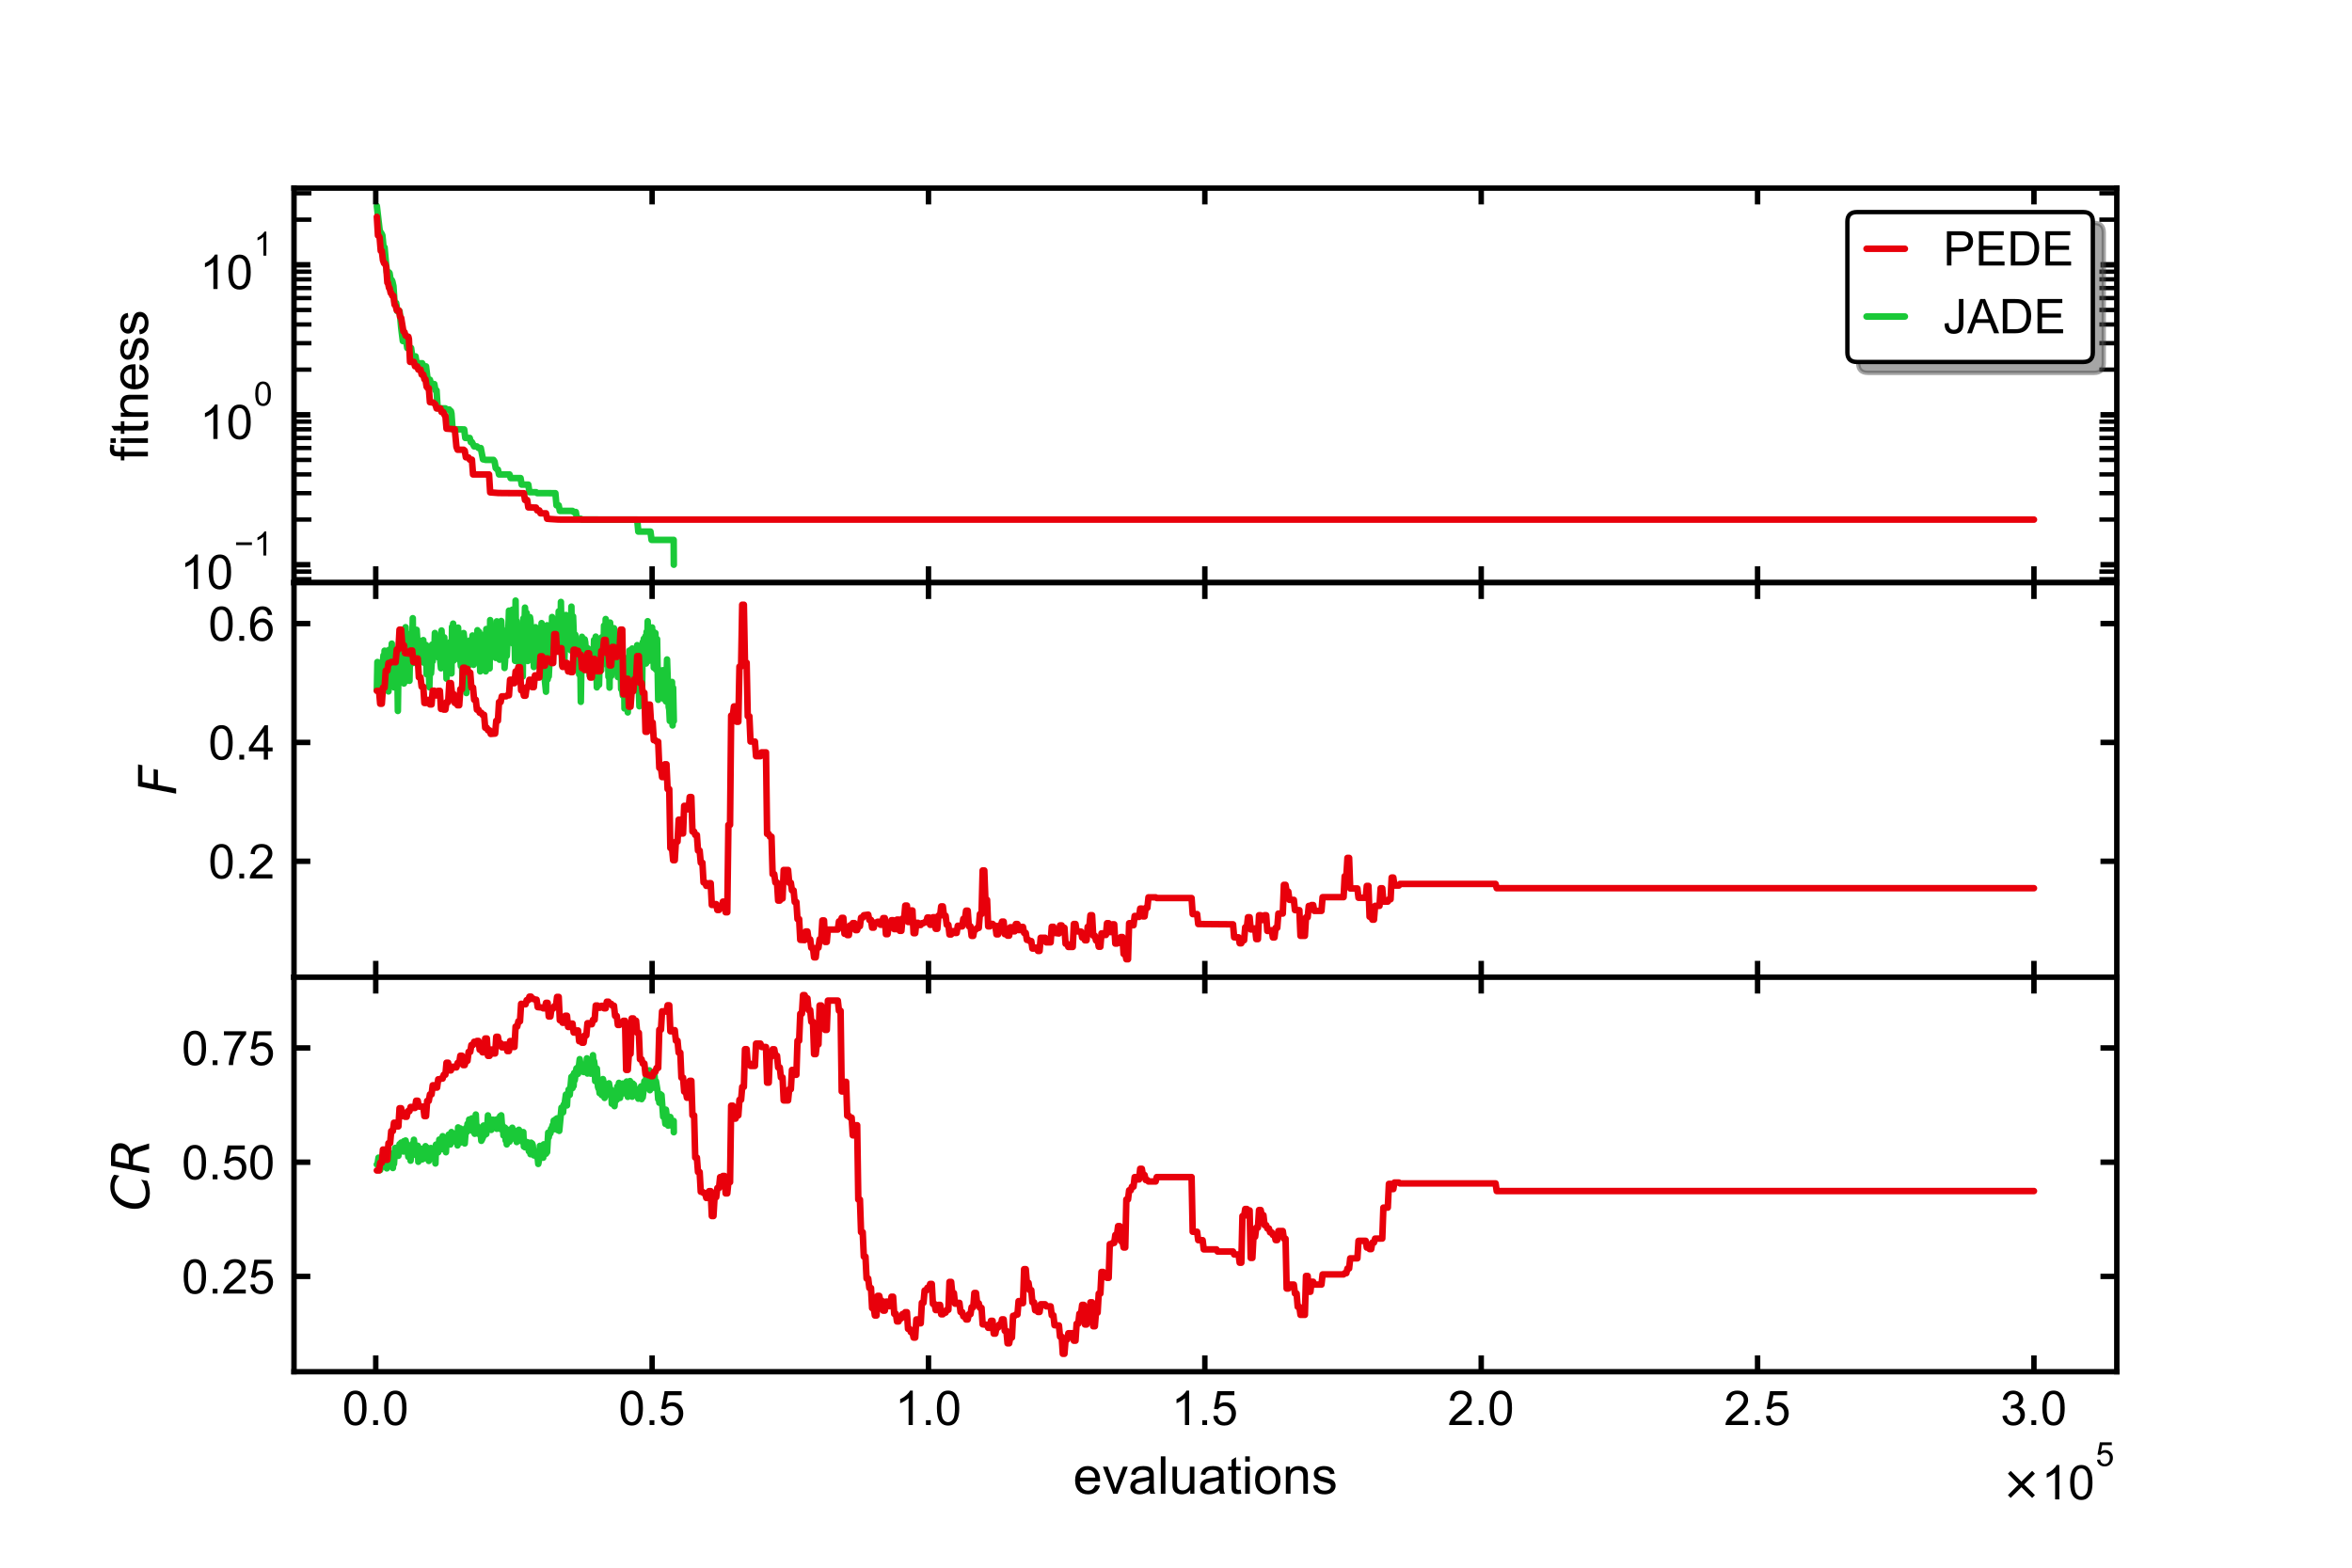 <?xml version="1.0" encoding="utf-8" standalone="no"?>
<!DOCTYPE svg PUBLIC "-//W3C//DTD SVG 1.1//EN"
  "http://www.w3.org/Graphics/SVG/1.1/DTD/svg11.dtd">
<!-- Created with matplotlib (https://matplotlib.org/) -->
<svg height="288pt" version="1.1" viewBox="0 0 432 288" width="432pt" xmlns="http://www.w3.org/2000/svg" xmlns:xlink="http://www.w3.org/1999/xlink">
 <defs>
  <style type="text/css">
*{stroke-linecap:butt;stroke-linejoin:round;}
  </style>
 </defs>
 <g id="figure_1">
  <g id="patch_1">
   <path d="M 0 288 
L 432 288 
L 432 0 
L 0 0 
z
" style="fill:#ffffff;"/>
  </g>
  <g id="axes_1">
   <g id="patch_2">
    <path d="M 54 107.04 
L 388.8 107.04 
L 388.8 34.56 
L 54 34.56 
z
" style="fill:#ffffff;"/>
   </g>
   <g id="line2d_1">
    <path clip-path="url(#p7f08cb0baa)" d="M 69.218 37.855 
L 69.726 42.2 
L 69.929 42.817 
L 70.03 42.817 
L 70.233 43.229 
L 70.436 45.257 
L 70.639 45.452 
L 71.046 50.022 
L 71.452 50.035 
L 71.553 50.168 
L 71.756 51.427 
L 71.959 51.457 
L 72.061 51.665 
L 72.264 52.557 
L 72.467 55.496 
L 72.67 55.649 
L 72.771 55.671 
L 72.975 57.159 
L 73.381 57.159 
L 73.482 57.969 
L 73.685 60.205 
L 73.99 62.651 
L 74.599 62.651 
L 74.802 63.933 
L 75.513 63.933 
L 75.716 65.464 
L 76.325 65.464 
L 76.528 66.731 
L 77.543 66.731 
L 77.746 67.149 
L 77.949 67.307 
L 78.254 67.307 
L 78.558 69.758 
L 78.964 69.758 
L 79.167 70.507 
L 79.776 70.562 
L 79.98 71.714 
L 80.183 71.714 
L 80.386 75.021 
L 81.807 75.021 
L 82.01 75.23 
L 82.518 75.23 
L 82.721 75.533 
L 82.822 75.533 
L 82.924 75.975 
L 83.127 78.852 
L 85.259 78.889 
L 85.462 80.454 
L 86.274 80.454 
L 86.477 81.222 
L 86.68 81.222 
L 87.086 82.005 
L 87.594 82.005 
L 87.898 82.308 
L 88.304 82.308 
L 88.71 84.381 
L 89.218 84.49 
L 90.639 84.49 
L 90.842 84.804 
L 91.045 85.982 
L 91.35 86.262 
L 91.452 86.262 
L 91.655 87.159 
L 93.584 87.159 
L 93.787 87.83 
L 95.614 87.83 
L 95.817 89.029 
L 97.035 89.029 
L 97.238 90.416 
L 98.457 90.416 
L 98.66 90.588 
L 102.01 90.604 
L 102.213 92.836 
L 102.619 92.836 
L 102.822 93.859 
L 105.157 93.859 
L 105.36 94.061 
L 105.766 94.061 
L 105.969 95.306 
L 106.68 95.306 
L 106.883 95.447 
L 117.035 95.457 
L 117.238 97.655 
L 119.472 97.655 
L 119.675 99.184 
L 123.736 99.184 
L 123.762 103.745 
L 123.762 103.745 
" style="fill:none;stroke:#1ac938;stroke-linecap:round;stroke-width:1.2;"/>
   </g>
   <g id="line2d_2">
    <path clip-path="url(#p7f08cb0baa)" d="M 69.218 39.833 
L 69.421 43.268 
L 69.523 43.268 
L 69.726 43.596 
L 69.929 46.088 
L 70.132 46.088 
L 70.335 47.808 
L 70.538 48.362 
L 70.741 48.427 
L 70.944 49.084 
L 71.147 51.929 
L 71.249 51.929 
L 71.452 52.897 
L 71.553 52.897 
L 71.756 53.823 
L 71.858 53.823 
L 72.061 54.35 
L 72.264 54.35 
L 72.467 55.971 
L 72.67 56.194 
L 72.873 57.008 
L 73.279 57.033 
L 73.482 58.2 
L 73.685 58.399 
L 74.091 60.874 
L 74.294 61.009 
L 74.497 61.655 
L 74.599 61.655 
L 74.802 61.859 
L 75.005 61.859 
L 75.106 62.273 
L 75.31 66.487 
L 76.02 66.487 
L 76.223 67.289 
L 76.629 67.3 
L 76.832 67.9 
L 77.238 67.9 
L 77.441 68.814 
L 77.746 68.814 
L 77.949 69.679 
L 78.152 69.679 
L 78.355 71.045 
L 78.558 71.31 
L 78.761 71.31 
L 78.964 73.885 
L 79.573 73.952 
L 79.98 74.317 
L 80.183 75.034 
L 80.893 75.034 
L 81.096 75.693 
L 81.401 75.693 
L 81.705 76.357 
L 81.807 76.357 
L 82.01 78.75 
L 83.533 78.857 
L 83.837 82.104 
L 84.04 82.619 
L 85.157 82.619 
L 85.36 82.794 
L 85.563 84.009 
L 86.071 84.049 
L 86.274 84.44 
L 86.68 84.44 
L 86.883 87.161 
L 89.827 87.161 
L 90.03 90.455 
L 91.452 90.565 
L 92.264 90.58 
L 96.223 90.604 
L 96.426 91.858 
L 96.832 91.858 
L 97.035 93.213 
L 98.457 93.249 
L 98.66 93.767 
L 99.066 93.767 
L 99.269 94.298 
L 100.284 94.298 
L 100.487 95.303 
L 100.893 95.34 
L 102.517 95.442 
L 103.33 95.457 
L 373.582 95.457 
L 373.582 95.457 
" style="fill:none;stroke:#e8000b;stroke-linecap:round;stroke-width:1.2;"/>
   </g>
   <g id="matplotlib.axis_1">
    <g id="xtick_1">
     <g id="line2d_3">
      <defs>
       <path d="M 0 0 
L 0 -3 
" id="m5b96da21b1" style="stroke:#000000;"/>
      </defs>
      <g>
       <use style="stroke:#000000;" x="69.015" xlink:href="#m5b96da21b1" y="107.04"/>
      </g>
     </g>
     <g id="line2d_4">
      <defs>
       <path d="M 0 0 
L 0 3 
" id="mdb85274186" style="stroke:#000000;"/>
      </defs>
      <g>
       <use style="stroke:#000000;" x="69.015" xlink:href="#mdb85274186" y="34.56"/>
      </g>
     </g>
    </g>
    <g id="xtick_2">
     <g id="line2d_5">
      <g>
       <use style="stroke:#000000;" x="119.776" xlink:href="#m5b96da21b1" y="107.04"/>
      </g>
     </g>
     <g id="line2d_6">
      <g>
       <use style="stroke:#000000;" x="119.776" xlink:href="#mdb85274186" y="34.56"/>
      </g>
     </g>
    </g>
    <g id="xtick_3">
     <g id="line2d_7">
      <g>
       <use style="stroke:#000000;" x="170.537" xlink:href="#m5b96da21b1" y="107.04"/>
      </g>
     </g>
     <g id="line2d_8">
      <g>
       <use style="stroke:#000000;" x="170.537" xlink:href="#mdb85274186" y="34.56"/>
      </g>
     </g>
    </g>
    <g id="xtick_4">
     <g id="line2d_9">
      <g>
       <use style="stroke:#000000;" x="221.298" xlink:href="#m5b96da21b1" y="107.04"/>
      </g>
     </g>
     <g id="line2d_10">
      <g>
       <use style="stroke:#000000;" x="221.298" xlink:href="#mdb85274186" y="34.56"/>
      </g>
     </g>
    </g>
    <g id="xtick_5">
     <g id="line2d_11">
      <g>
       <use style="stroke:#000000;" x="272.06" xlink:href="#m5b96da21b1" y="107.04"/>
      </g>
     </g>
     <g id="line2d_12">
      <g>
       <use style="stroke:#000000;" x="272.06" xlink:href="#mdb85274186" y="34.56"/>
      </g>
     </g>
    </g>
    <g id="xtick_6">
     <g id="line2d_13">
      <g>
       <use style="stroke:#000000;" x="322.821" xlink:href="#m5b96da21b1" y="107.04"/>
      </g>
     </g>
     <g id="line2d_14">
      <g>
       <use style="stroke:#000000;" x="322.821" xlink:href="#mdb85274186" y="34.56"/>
      </g>
     </g>
    </g>
    <g id="xtick_7">
     <g id="line2d_15">
      <g>
       <use style="stroke:#000000;" x="373.582" xlink:href="#m5b96da21b1" y="107.04"/>
      </g>
     </g>
     <g id="line2d_16">
      <g>
       <use style="stroke:#000000;" x="373.582" xlink:href="#mdb85274186" y="34.56"/>
      </g>
     </g>
    </g>
   </g>
   <g id="matplotlib.axis_2">
    <g id="ytick_1">
     <g id="line2d_17">
      <defs>
       <path d="M 0 0 
L 3 0 
" id="m7c041e6654" style="stroke:#000000;"/>
      </defs>
      <g>
       <use style="stroke:#000000;" x="54" xlink:href="#m7c041e6654" y="103.742"/>
      </g>
     </g>
     <g id="line2d_18">
      <defs>
       <path d="M 0 0 
L -3 0 
" id="m284f7fb4c5" style="stroke:#000000;"/>
      </defs>
      <g>
       <use style="stroke:#000000;" x="388.8" xlink:href="#m284f7fb4c5" y="103.742"/>
      </g>
     </g>
     <g id="text_1">
      <!-- $\mathdefault{10^{-1}}$ -->
      <defs>
       <path d="M 37.25 0 
L 28.469 0 
L 28.469 56 
Q 25.297 52.984 20.141 49.953 
Q 14.984 46.922 10.891 45.406 
L 10.891 53.906 
Q 18.266 57.375 23.781 62.297 
Q 29.297 67.234 31.594 71.875 
L 37.25 71.875 
z
" id="ArialMT-49"/>
       <path d="M 4.156 35.297 
Q 4.156 48 6.766 55.734 
Q 9.375 63.484 14.516 67.672 
Q 19.672 71.875 27.484 71.875 
Q 33.25 71.875 37.594 69.547 
Q 41.938 67.234 44.766 62.859 
Q 47.609 58.5 49.219 52.219 
Q 50.828 45.953 50.828 35.297 
Q 50.828 22.703 48.234 14.969 
Q 45.656 7.234 40.5 3 
Q 35.359 -1.219 27.484 -1.219 
Q 17.141 -1.219 11.234 6.203 
Q 4.156 15.141 4.156 35.297 
z
M 13.188 35.297 
Q 13.188 17.672 17.312 11.828 
Q 21.438 6 27.484 6 
Q 33.547 6 37.672 11.859 
Q 41.797 17.719 41.797 35.297 
Q 41.797 52.984 37.672 58.781 
Q 33.547 64.594 27.391 64.594 
Q 21.344 64.594 17.719 59.469 
Q 13.188 52.938 13.188 35.297 
z
" id="ArialMT-48"/>
       <path d="M 52.828 31.203 
L 5.562 31.203 
L 5.562 39.406 
L 52.828 39.406 
z
" id="ArialMT-8722"/>
      </defs>
      <g transform="translate(33.076 108.279)scale(0.088 -0.088)">
       <use transform="translate(0 0.994)" xlink:href="#ArialMT-49"/>
       <use transform="translate(55.615 0.994)" xlink:href="#ArialMT-48"/>
       <use transform="translate(112.973 70.688)scale(0.7)" xlink:href="#ArialMT-8722"/>
       <use transform="translate(153.852 70.688)scale(0.7)" xlink:href="#ArialMT-49"/>
      </g>
     </g>
    </g>
    <g id="ytick_2">
     <g id="line2d_19">
      <g>
       <use style="stroke:#000000;" x="54" xlink:href="#m7c041e6654" y="76.195"/>
      </g>
     </g>
     <g id="line2d_20">
      <g>
       <use style="stroke:#000000;" x="388.8" xlink:href="#m284f7fb4c5" y="76.195"/>
      </g>
     </g>
     <g id="text_2">
      <!-- $\mathdefault{10^{0}}$ -->
      <g transform="translate(36.684 80.733)scale(0.088 -0.088)">
       <use transform="translate(0 0.994)" xlink:href="#ArialMT-49"/>
       <use transform="translate(55.615 0.994)" xlink:href="#ArialMT-48"/>
       <use transform="translate(112.973 70.688)scale(0.7)" xlink:href="#ArialMT-48"/>
      </g>
     </g>
    </g>
    <g id="ytick_3">
     <g id="line2d_21">
      <g>
       <use style="stroke:#000000;" x="54" xlink:href="#m7c041e6654" y="48.648"/>
      </g>
     </g>
     <g id="line2d_22">
      <g>
       <use style="stroke:#000000;" x="388.8" xlink:href="#m284f7fb4c5" y="48.648"/>
      </g>
     </g>
     <g id="text_3">
      <!-- $\mathdefault{10^{1}}$ -->
      <g transform="translate(36.684 53.186)scale(0.088 -0.088)">
       <use transform="translate(0 0.994)" xlink:href="#ArialMT-49"/>
       <use transform="translate(55.615 0.994)" xlink:href="#ArialMT-48"/>
       <use transform="translate(112.973 70.688)scale(0.7)" xlink:href="#ArialMT-49"/>
      </g>
     </g>
    </g>
    <g id="ytick_4">
     <g id="line2d_23">
      <defs>
       <path d="M 0 0 
L 3.2 0 
" id="mda5e5388a4" style="stroke:#000000;stroke-width:0.8;"/>
      </defs>
      <g>
       <use style="stroke:#000000;stroke-width:0.8;" x="54" xlink:href="#mda5e5388a4" y="106.412"/>
      </g>
     </g>
     <g id="line2d_24">
      <defs>
       <path d="M 0 0 
L -3.2 0 
" id="m66dcdbc55c" style="stroke:#000000;stroke-width:0.8;"/>
      </defs>
      <g>
       <use style="stroke:#000000;stroke-width:0.8;" x="388.8" xlink:href="#m66dcdbc55c" y="106.412"/>
      </g>
     </g>
    </g>
    <g id="ytick_5">
     <g id="line2d_25">
      <g>
       <use style="stroke:#000000;stroke-width:0.8;" x="54" xlink:href="#mda5e5388a4" y="105.002"/>
      </g>
     </g>
     <g id="line2d_26">
      <g>
       <use style="stroke:#000000;stroke-width:0.8;" x="388.8" xlink:href="#m66dcdbc55c" y="105.002"/>
      </g>
     </g>
    </g>
    <g id="ytick_6">
     <g id="line2d_27">
      <g>
       <use style="stroke:#000000;stroke-width:0.8;" x="54" xlink:href="#mda5e5388a4" y="95.45"/>
      </g>
     </g>
     <g id="line2d_28">
      <g>
       <use style="stroke:#000000;stroke-width:0.8;" x="388.8" xlink:href="#m66dcdbc55c" y="95.45"/>
      </g>
     </g>
    </g>
    <g id="ytick_7">
     <g id="line2d_29">
      <g>
       <use style="stroke:#000000;stroke-width:0.8;" x="54" xlink:href="#mda5e5388a4" y="90.599"/>
      </g>
     </g>
     <g id="line2d_30">
      <g>
       <use style="stroke:#000000;stroke-width:0.8;" x="388.8" xlink:href="#m66dcdbc55c" y="90.599"/>
      </g>
     </g>
    </g>
    <g id="ytick_8">
     <g id="line2d_31">
      <g>
       <use style="stroke:#000000;stroke-width:0.8;" x="54" xlink:href="#mda5e5388a4" y="87.157"/>
      </g>
     </g>
     <g id="line2d_32">
      <g>
       <use style="stroke:#000000;stroke-width:0.8;" x="388.8" xlink:href="#m66dcdbc55c" y="87.157"/>
      </g>
     </g>
    </g>
    <g id="ytick_9">
     <g id="line2d_33">
      <g>
       <use style="stroke:#000000;stroke-width:0.8;" x="54" xlink:href="#mda5e5388a4" y="84.487"/>
      </g>
     </g>
     <g id="line2d_34">
      <g>
       <use style="stroke:#000000;stroke-width:0.8;" x="388.8" xlink:href="#m66dcdbc55c" y="84.487"/>
      </g>
     </g>
    </g>
    <g id="ytick_10">
     <g id="line2d_35">
      <g>
       <use style="stroke:#000000;stroke-width:0.8;" x="54" xlink:href="#mda5e5388a4" y="82.306"/>
      </g>
     </g>
     <g id="line2d_36">
      <g>
       <use style="stroke:#000000;stroke-width:0.8;" x="388.8" xlink:href="#m66dcdbc55c" y="82.306"/>
      </g>
     </g>
    </g>
    <g id="ytick_11">
     <g id="line2d_37">
      <g>
       <use style="stroke:#000000;stroke-width:0.8;" x="54" xlink:href="#mda5e5388a4" y="80.462"/>
      </g>
     </g>
     <g id="line2d_38">
      <g>
       <use style="stroke:#000000;stroke-width:0.8;" x="388.8" xlink:href="#m66dcdbc55c" y="80.462"/>
      </g>
     </g>
    </g>
    <g id="ytick_12">
     <g id="line2d_39">
      <g>
       <use style="stroke:#000000;stroke-width:0.8;" x="54" xlink:href="#mda5e5388a4" y="78.865"/>
      </g>
     </g>
     <g id="line2d_40">
      <g>
       <use style="stroke:#000000;stroke-width:0.8;" x="388.8" xlink:href="#m66dcdbc55c" y="78.865"/>
      </g>
     </g>
    </g>
    <g id="ytick_13">
     <g id="line2d_41">
      <g>
       <use style="stroke:#000000;stroke-width:0.8;" x="54" xlink:href="#mda5e5388a4" y="77.456"/>
      </g>
     </g>
     <g id="line2d_42">
      <g>
       <use style="stroke:#000000;stroke-width:0.8;" x="388.8" xlink:href="#m66dcdbc55c" y="77.456"/>
      </g>
     </g>
    </g>
    <g id="ytick_14">
     <g id="line2d_43">
      <g>
       <use style="stroke:#000000;stroke-width:0.8;" x="54" xlink:href="#mda5e5388a4" y="67.903"/>
      </g>
     </g>
     <g id="line2d_44">
      <g>
       <use style="stroke:#000000;stroke-width:0.8;" x="388.8" xlink:href="#m66dcdbc55c" y="67.903"/>
      </g>
     </g>
    </g>
    <g id="ytick_15">
     <g id="line2d_45">
      <g>
       <use style="stroke:#000000;stroke-width:0.8;" x="54" xlink:href="#mda5e5388a4" y="63.052"/>
      </g>
     </g>
     <g id="line2d_46">
      <g>
       <use style="stroke:#000000;stroke-width:0.8;" x="388.8" xlink:href="#m66dcdbc55c" y="63.052"/>
      </g>
     </g>
    </g>
    <g id="ytick_16">
     <g id="line2d_47">
      <g>
       <use style="stroke:#000000;stroke-width:0.8;" x="54" xlink:href="#mda5e5388a4" y="59.61"/>
      </g>
     </g>
     <g id="line2d_48">
      <g>
       <use style="stroke:#000000;stroke-width:0.8;" x="388.8" xlink:href="#m66dcdbc55c" y="59.61"/>
      </g>
     </g>
    </g>
    <g id="ytick_17">
     <g id="line2d_49">
      <g>
       <use style="stroke:#000000;stroke-width:0.8;" x="54" xlink:href="#mda5e5388a4" y="56.941"/>
      </g>
     </g>
     <g id="line2d_50">
      <g>
       <use style="stroke:#000000;stroke-width:0.8;" x="388.8" xlink:href="#m66dcdbc55c" y="56.941"/>
      </g>
     </g>
    </g>
    <g id="ytick_18">
     <g id="line2d_51">
      <g>
       <use style="stroke:#000000;stroke-width:0.8;" x="54" xlink:href="#mda5e5388a4" y="54.759"/>
      </g>
     </g>
     <g id="line2d_52">
      <g>
       <use style="stroke:#000000;stroke-width:0.8;" x="388.8" xlink:href="#m66dcdbc55c" y="54.759"/>
      </g>
     </g>
    </g>
    <g id="ytick_19">
     <g id="line2d_53">
      <g>
       <use style="stroke:#000000;stroke-width:0.8;" x="54" xlink:href="#mda5e5388a4" y="52.915"/>
      </g>
     </g>
     <g id="line2d_54">
      <g>
       <use style="stroke:#000000;stroke-width:0.8;" x="388.8" xlink:href="#m66dcdbc55c" y="52.915"/>
      </g>
     </g>
    </g>
    <g id="ytick_20">
     <g id="line2d_55">
      <g>
       <use style="stroke:#000000;stroke-width:0.8;" x="54" xlink:href="#mda5e5388a4" y="51.318"/>
      </g>
     </g>
     <g id="line2d_56">
      <g>
       <use style="stroke:#000000;stroke-width:0.8;" x="388.8" xlink:href="#m66dcdbc55c" y="51.318"/>
      </g>
     </g>
    </g>
    <g id="ytick_21">
     <g id="line2d_57">
      <g>
       <use style="stroke:#000000;stroke-width:0.8;" x="54" xlink:href="#mda5e5388a4" y="49.909"/>
      </g>
     </g>
     <g id="line2d_58">
      <g>
       <use style="stroke:#000000;stroke-width:0.8;" x="388.8" xlink:href="#m66dcdbc55c" y="49.909"/>
      </g>
     </g>
    </g>
    <g id="ytick_22">
     <g id="line2d_59">
      <g>
       <use style="stroke:#000000;stroke-width:0.8;" x="54" xlink:href="#mda5e5388a4" y="40.356"/>
      </g>
     </g>
     <g id="line2d_60">
      <g>
       <use style="stroke:#000000;stroke-width:0.8;" x="388.8" xlink:href="#m66dcdbc55c" y="40.356"/>
      </g>
     </g>
    </g>
    <g id="ytick_23">
     <g id="line2d_61">
      <g>
       <use style="stroke:#000000;stroke-width:0.8;" x="54" xlink:href="#mda5e5388a4" y="35.505"/>
      </g>
     </g>
     <g id="line2d_62">
      <g>
       <use style="stroke:#000000;stroke-width:0.8;" x="388.8" xlink:href="#m66dcdbc55c" y="35.505"/>
      </g>
     </g>
    </g>
    <g id="text_4">
     <!-- fitness -->
     <defs>
      <path d="M 8.688 0 
L 8.688 45.016 
L 0.922 45.016 
L 0.922 51.859 
L 8.688 51.859 
L 8.688 57.375 
Q 8.688 62.594 9.625 65.141 
Q 10.891 68.562 14.078 70.672 
Q 17.281 72.797 23.047 72.797 
Q 26.766 72.797 31.25 71.922 
L 29.938 64.266 
Q 27.203 64.75 24.75 64.75 
Q 20.75 64.75 19.094 63.031 
Q 17.438 61.328 17.438 56.641 
L 17.438 51.859 
L 27.547 51.859 
L 27.547 45.016 
L 17.438 45.016 
L 17.438 0 
z
" id="ArialMT-102"/>
      <path d="M 6.641 61.469 
L 6.641 71.578 
L 15.438 71.578 
L 15.438 61.469 
z
M 6.641 0 
L 6.641 51.859 
L 15.438 51.859 
L 15.438 0 
z
" id="ArialMT-105"/>
      <path d="M 25.781 7.859 
L 27.047 0.094 
Q 23.344 -0.688 20.406 -0.688 
Q 15.625 -0.688 12.984 0.828 
Q 10.359 2.344 9.281 4.812 
Q 8.203 7.281 8.203 15.188 
L 8.203 45.016 
L 1.766 45.016 
L 1.766 51.859 
L 8.203 51.859 
L 8.203 64.703 
L 16.938 69.969 
L 16.938 51.859 
L 25.781 51.859 
L 25.781 45.016 
L 16.938 45.016 
L 16.938 14.703 
Q 16.938 10.938 17.406 9.859 
Q 17.875 8.797 18.922 8.156 
Q 19.969 7.516 21.922 7.516 
Q 23.391 7.516 25.781 7.859 
z
" id="ArialMT-116"/>
      <path d="M 6.594 0 
L 6.594 51.859 
L 14.5 51.859 
L 14.5 44.484 
Q 20.219 53.031 31 53.031 
Q 35.688 53.031 39.625 51.344 
Q 43.562 49.656 45.516 46.922 
Q 47.469 44.188 48.25 40.438 
Q 48.734 37.984 48.734 31.891 
L 48.734 0 
L 39.938 0 
L 39.938 31.547 
Q 39.938 36.922 38.906 39.578 
Q 37.891 42.234 35.281 43.812 
Q 32.672 45.406 29.156 45.406 
Q 23.531 45.406 19.453 41.844 
Q 15.375 38.281 15.375 28.328 
L 15.375 0 
z
" id="ArialMT-110"/>
      <path d="M 42.094 16.703 
L 51.172 15.578 
Q 49.031 7.625 43.219 3.219 
Q 37.406 -1.172 28.375 -1.172 
Q 17 -1.172 10.328 5.828 
Q 3.656 12.844 3.656 25.484 
Q 3.656 38.578 10.391 45.797 
Q 17.141 53.031 27.875 53.031 
Q 38.281 53.031 44.875 45.953 
Q 51.469 38.875 51.469 26.031 
Q 51.469 25.25 51.422 23.688 
L 12.75 23.688 
Q 13.234 15.141 17.578 10.594 
Q 21.922 6.062 28.422 6.062 
Q 33.25 6.062 36.672 8.594 
Q 40.094 11.141 42.094 16.703 
z
M 13.234 30.906 
L 42.188 30.906 
Q 41.609 37.453 38.875 40.719 
Q 34.672 45.797 27.984 45.797 
Q 21.922 45.797 17.797 41.75 
Q 13.672 37.703 13.234 30.906 
z
" id="ArialMT-101"/>
      <path d="M 3.078 15.484 
L 11.766 16.844 
Q 12.5 11.625 15.844 8.844 
Q 19.188 6.062 25.203 6.062 
Q 31.25 6.062 34.172 8.516 
Q 37.109 10.984 37.109 14.312 
Q 37.109 17.281 34.516 19 
Q 32.719 20.172 25.531 21.969 
Q 15.875 24.422 12.141 26.203 
Q 8.406 27.984 6.469 31.125 
Q 4.547 34.281 4.547 38.094 
Q 4.547 41.547 6.125 44.5 
Q 7.719 47.469 10.453 49.422 
Q 12.5 50.922 16.031 51.969 
Q 19.578 53.031 23.641 53.031 
Q 29.734 53.031 34.344 51.266 
Q 38.969 49.516 41.156 46.5 
Q 43.359 43.5 44.188 38.484 
L 35.594 37.312 
Q 35.016 41.312 32.203 43.547 
Q 29.391 45.797 24.266 45.797 
Q 18.219 45.797 15.625 43.797 
Q 13.031 41.797 13.031 39.109 
Q 13.031 37.406 14.109 36.031 
Q 15.188 34.625 17.484 33.688 
Q 18.797 33.203 25.25 31.453 
Q 34.578 28.953 38.25 27.359 
Q 41.938 25.781 44.031 22.75 
Q 46.141 19.734 46.141 15.234 
Q 46.141 10.844 43.578 6.953 
Q 41.016 3.078 36.172 0.953 
Q 31.344 -1.172 25.25 -1.172 
Q 15.141 -1.172 9.844 3.031 
Q 4.547 7.234 3.078 15.484 
z
" id="ArialMT-115"/>
     </defs>
     <g transform="translate(27.168 84.672)rotate(-90)scale(0.096 -0.096)">
      <use xlink:href="#ArialMT-102"/>
      <use x="27.783" xlink:href="#ArialMT-105"/>
      <use x="50" xlink:href="#ArialMT-116"/>
      <use x="77.783" xlink:href="#ArialMT-110"/>
      <use x="133.398" xlink:href="#ArialMT-101"/>
      <use x="189.014" xlink:href="#ArialMT-115"/>
      <use x="239.014" xlink:href="#ArialMT-115"/>
     </g>
    </g>
   </g>
   <g id="patch_3">
    <path d="M 54 107.04 
L 54 34.56 
" style="fill:none;stroke:#000000;stroke-linecap:square;stroke-linejoin:miter;"/>
   </g>
   <g id="patch_4">
    <path d="M 388.8 107.04 
L 388.8 34.56 
" style="fill:none;stroke:#000000;stroke-linecap:square;stroke-linejoin:miter;"/>
   </g>
   <g id="patch_5">
    <path d="M 54 107.04 
L 388.8 107.04 
" style="fill:none;stroke:#000000;stroke-linecap:square;stroke-linejoin:miter;"/>
   </g>
   <g id="patch_6">
    <path d="M 54 34.56 
L 388.8 34.56 
" style="fill:none;stroke:#000000;stroke-linecap:square;stroke-linejoin:miter;"/>
   </g>
   <g id="legend_1">
    <g id="patch_7">
     <path d="M 343.075 68.496 
L 384.64 68.496 
Q 386.4 68.496 386.4 66.736 
L 386.4 42.72 
Q 386.4 40.96 384.64 40.96 
L 343.075 40.96 
Q 341.315 40.96 341.315 42.72 
L 341.315 66.736 
Q 341.315 68.496 343.075 68.496 
z
" style="fill:#4c4c4c;opacity:0.5;stroke:#4c4c4c;stroke-linejoin:miter;stroke-width:0.8;"/>
    </g>
    <g id="patch_8">
     <path d="M 341.075 66.496 
L 382.64 66.496 
Q 384.4 66.496 384.4 64.736 
L 384.4 40.72 
Q 384.4 38.96 382.64 38.96 
L 341.075 38.96 
Q 339.315 38.96 339.315 40.72 
L 339.315 64.736 
Q 339.315 66.496 341.075 66.496 
z
" style="fill:#ffffff;stroke:#000000;stroke-linejoin:miter;stroke-width:0.8;"/>
    </g>
    <g id="line2d_63">
     <path d="M 342.835 45.699 
L 349.875 45.699 
" style="fill:none;stroke:#e8000b;stroke-linecap:round;stroke-width:1.2;"/>
    </g>
    <g id="line2d_64"/>
    <g id="text_5">
     <!-- PEDE -->
     <defs>
      <path d="M 7.719 0 
L 7.719 71.578 
L 34.719 71.578 
Q 41.844 71.578 45.609 70.906 
Q 50.875 70.016 54.438 67.547 
Q 58.016 65.094 60.188 60.641 
Q 62.359 56.203 62.359 50.875 
Q 62.359 41.75 56.547 35.422 
Q 50.734 29.109 35.547 29.109 
L 17.188 29.109 
L 17.188 0 
z
M 17.188 37.547 
L 35.688 37.547 
Q 44.875 37.547 48.734 40.969 
Q 52.594 44.391 52.594 50.594 
Q 52.594 55.078 50.312 58.266 
Q 48.047 61.469 44.344 62.5 
Q 41.938 63.141 35.5 63.141 
L 17.188 63.141 
z
" id="ArialMT-80"/>
      <path d="M 7.906 0 
L 7.906 71.578 
L 59.672 71.578 
L 59.672 63.141 
L 17.391 63.141 
L 17.391 41.219 
L 56.984 41.219 
L 56.984 32.812 
L 17.391 32.812 
L 17.391 8.453 
L 61.328 8.453 
L 61.328 0 
z
" id="ArialMT-69"/>
      <path d="M 7.719 0 
L 7.719 71.578 
L 32.375 71.578 
Q 40.719 71.578 45.125 70.562 
Q 51.266 69.141 55.609 65.438 
Q 61.281 60.641 64.078 53.188 
Q 66.891 45.75 66.891 36.188 
Q 66.891 28.031 64.984 21.734 
Q 63.094 15.438 60.109 11.297 
Q 57.125 7.172 53.578 4.797 
Q 50.047 2.438 45.047 1.219 
Q 40.047 0 33.547 0 
z
M 17.188 8.453 
L 32.469 8.453 
Q 39.547 8.453 43.578 9.766 
Q 47.609 11.078 50 13.484 
Q 53.375 16.844 55.25 22.531 
Q 57.125 28.219 57.125 36.328 
Q 57.125 47.562 53.438 53.594 
Q 49.75 59.625 44.484 61.672 
Q 40.672 63.141 32.234 63.141 
L 17.188 63.141 
z
" id="ArialMT-68"/>
     </defs>
     <g transform="translate(356.915 48.779)scale(0.088 -0.088)">
      <use xlink:href="#ArialMT-80"/>
      <use x="66.699" xlink:href="#ArialMT-69"/>
      <use x="133.398" xlink:href="#ArialMT-68"/>
      <use x="205.615" xlink:href="#ArialMT-69"/>
     </g>
    </g>
    <g id="line2d_65">
     <path d="M 342.835 58.147 
L 349.875 58.147 
" style="fill:none;stroke:#1ac938;stroke-linecap:round;stroke-width:1.2;"/>
    </g>
    <g id="line2d_66"/>
    <g id="text_6">
     <!-- JADE -->
     <defs>
      <path d="M 2.875 20.312 
L 11.422 21.484 
Q 11.766 13.281 14.5 10.25 
Q 17.234 7.234 22.078 7.234 
Q 25.641 7.234 28.219 8.859 
Q 30.812 10.5 31.781 13.297 
Q 32.766 16.109 32.766 22.266 
L 32.766 71.578 
L 42.234 71.578 
L 42.234 22.797 
Q 42.234 13.812 40.062 8.875 
Q 37.891 3.953 33.172 1.359 
Q 28.469 -1.219 22.125 -1.219 
Q 12.703 -1.219 7.688 4.203 
Q 2.688 9.625 2.875 20.312 
z
" id="ArialMT-74"/>
      <path d="M -0.141 0 
L 27.344 71.578 
L 37.547 71.578 
L 66.844 0 
L 56.062 0 
L 47.703 21.688 
L 17.781 21.688 
L 9.906 0 
z
M 20.516 29.391 
L 44.781 29.391 
L 37.312 49.219 
Q 33.891 58.25 32.234 64.062 
Q 30.859 57.172 28.375 50.391 
z
" id="ArialMT-65"/>
     </defs>
     <g transform="translate(356.915 61.227)scale(0.088 -0.088)">
      <use xlink:href="#ArialMT-74"/>
      <use x="50" xlink:href="#ArialMT-65"/>
      <use x="116.699" xlink:href="#ArialMT-68"/>
      <use x="188.916" xlink:href="#ArialMT-69"/>
     </g>
    </g>
   </g>
  </g>
  <g id="axes_2">
   <g id="patch_9">
    <path d="M 54 179.52 
L 388.8 179.52 
L 388.8 107.04 
L 54 107.04 
z
" style="fill:#ffffff;"/>
   </g>
   <g id="line2d_67">
    <path clip-path="url(#p439f4df562)" d="M 69.218 126.732 
L 69.32 121.62 
L 69.523 126.447 
L 69.624 121.896 
L 69.726 127.559 
L 69.827 123.209 
L 69.929 125.062 
L 70.03 123.532 
L 70.132 124.715 
L 70.335 121.422 
L 70.436 120.397 
L 70.538 124.327 
L 70.639 119.537 
L 70.944 123.685 
L 71.046 123.077 
L 71.147 124.982 
L 71.249 119.502 
L 71.35 127.022 
L 71.553 119.34 
L 71.655 119.909 
L 71.756 123.638 
L 71.959 118.24 
L 72.061 122.935 
L 72.162 119.252 
L 72.365 126.274 
L 72.568 122.303 
L 72.771 125.352 
L 72.873 119.389 
L 72.975 122.195 
L 73.076 130.61 
L 73.178 123.495 
L 73.279 124.155 
L 73.584 118.912 
L 73.685 119.408 
L 73.888 123.611 
L 73.99 122.511 
L 74.091 120.134 
L 74.193 125.566 
L 74.294 125.231 
L 74.497 115.224 
L 74.7 125.053 
L 74.802 119.12 
L 74.903 119.201 
L 75.005 119.433 
L 75.106 120.576 
L 75.208 125.069 
L 75.31 120.14 
L 75.411 120.995 
L 75.614 116.284 
L 75.716 117.859 
L 75.817 113.57 
L 75.919 121.796 
L 76.02 121.001 
L 76.122 118.279 
L 76.223 118.42 
L 76.325 118.957 
L 76.426 120.402 
L 76.528 115.706 
L 76.731 118.768 
L 76.832 120.39 
L 76.934 119.092 
L 77.035 120.773 
L 77.137 120.135 
L 77.238 120.685 
L 77.441 117.716 
L 77.543 118.217 
L 77.645 121.093 
L 77.746 117.596 
L 77.848 121.748 
L 77.949 118.786 
L 78.152 120.811 
L 78.254 118.489 
L 78.355 123.865 
L 78.558 119.516 
L 78.66 120.421 
L 78.863 126.253 
L 79.066 118.876 
L 79.167 123.703 
L 79.269 122.216 
L 79.37 118.42 
L 79.472 121.482 
L 79.573 119.667 
L 79.675 120.524 
L 79.776 119.469 
L 79.878 116.29 
L 80.081 119.322 
L 80.183 119.597 
L 80.284 119.205 
L 80.487 120.776 
L 80.589 117.962 
L 80.69 118.219 
L 80.893 121.801 
L 80.995 122.772 
L 81.096 115.825 
L 81.299 119.803 
L 81.401 119.457 
L 81.502 119.873 
L 81.604 117.1 
L 81.705 121.067 
L 81.908 119.219 
L 82.01 124.673 
L 82.315 121.623 
L 82.416 122.033 
L 82.518 118.572 
L 82.619 123.391 
L 82.721 117.909 
L 82.924 123.711 
L 83.025 115.168 
L 83.127 117.504 
L 83.228 114.566 
L 83.33 121.349 
L 83.431 120.919 
L 83.533 117.164 
L 83.634 119.124 
L 83.736 117.608 
L 83.837 120.1 
L 83.939 117.524 
L 84.04 119.647 
L 84.142 115.298 
L 84.345 121.176 
L 84.447 120.105 
L 84.65 122.365 
L 84.751 117.634 
L 84.954 125.076 
L 85.157 116.3 
L 85.259 117.226 
L 85.462 121.955 
L 85.563 119.711 
L 85.665 127.319 
L 85.766 119.11 
L 85.969 121.968 
L 86.071 119.717 
L 86.172 122.16 
L 86.274 117.669 
L 86.578 122.003 
L 86.782 116.747 
L 86.985 122.136 
L 87.086 120.283 
L 87.188 121.46 
L 87.289 118.542 
L 87.391 120.024 
L 87.492 118.25 
L 87.594 119.443 
L 87.695 115.778 
L 87.797 116.41 
L 87.898 119.855 
L 88 116.096 
L 88.203 123.338 
L 88.406 117.541 
L 88.507 120.916 
L 88.609 117.064 
L 88.71 117.367 
L 88.812 122.062 
L 88.913 116.591 
L 89.015 116.784 
L 89.117 116.506 
L 89.218 123.329 
L 89.32 115.556 
L 89.421 118.599 
L 89.523 117.331 
L 89.726 121.785 
L 89.827 116.669 
L 89.929 122.8 
L 90.03 113.916 
L 90.132 120.754 
L 90.233 119.922 
L 90.335 114.977 
L 90.436 115.556 
L 90.639 119.002 
L 90.741 115.089 
L 91.045 120.861 
L 91.249 114.147 
L 91.35 119.974 
L 91.553 117.217 
L 91.756 121.196 
L 91.858 118.957 
L 92.061 114.081 
L 92.264 117.944 
L 92.365 115.871 
L 92.568 117.224 
L 92.67 122.713 
L 92.771 121.403 
L 92.974 115.839 
L 93.076 120.504 
L 93.279 116.412 
L 93.38 115.307 
L 93.482 112.182 
L 93.584 115.568 
L 93.685 114.297 
L 93.888 118.069 
L 94.091 112.011 
L 94.294 118.292 
L 94.396 114.157 
L 94.497 116.135 
L 94.599 121.403 
L 94.7 110.335 
L 94.802 120.314 
L 94.903 114.09 
L 95.208 121.388 
L 95.309 119.711 
L 95.411 124.227 
L 95.512 122.228 
L 95.614 122.543 
L 95.715 117.845 
L 95.817 120.75 
L 95.919 118.912 
L 96.02 124.281 
L 96.122 113.611 
L 96.223 113.868 
L 96.325 115.084 
L 96.426 111.624 
L 96.629 115.402 
L 96.731 112.602 
L 96.832 114.037 
L 96.934 121.427 
L 97.035 115.885 
L 97.137 119.278 
L 97.238 118.992 
L 97.34 113.38 
L 97.441 114.045 
L 97.644 119.079 
L 97.847 117.785 
L 97.949 117.244 
L 98.05 122.541 
L 98.152 118.221 
L 98.254 118.354 
L 98.355 115.226 
L 98.457 117.497 
L 98.558 116.966 
L 98.66 115.827 
L 98.761 116.726 
L 98.964 122.336 
L 99.066 115.764 
L 99.269 119.456 
L 99.472 114.475 
L 99.573 120.184 
L 99.675 119.734 
L 99.776 121.506 
L 99.878 121.133 
L 100.081 125.063 
L 100.284 127.079 
L 100.487 114.868 
L 100.589 124.828 
L 100.69 123.769 
L 100.792 124.269 
L 101.096 118.262 
L 101.299 119.49 
L 101.401 113.351 
L 101.502 119.469 
L 101.705 116.97 
L 101.807 116.2 
L 101.908 114.539 
L 102.01 116.486 
L 102.111 115.127 
L 102.213 117.371 
L 102.314 116.587 
L 102.416 119.381 
L 102.619 112.313 
L 102.721 119.499 
L 102.822 117.535 
L 102.924 118.389 
L 103.025 110.582 
L 103.228 122.216 
L 103.33 114.797 
L 103.431 115.62 
L 103.533 113.436 
L 103.634 122.242 
L 103.939 112.982 
L 104.142 118.695 
L 104.243 118.58 
L 104.345 114.435 
L 104.446 116.085 
L 104.649 113.286 
L 104.751 114.917 
L 104.852 119.48 
L 104.954 111.446 
L 105.056 119.181 
L 105.259 113.232 
L 105.563 121.25 
L 105.665 116.603 
L 105.766 122.423 
L 105.868 121.2 
L 105.969 118.224 
L 106.172 120.727 
L 106.274 120.631 
L 106.375 123.888 
L 106.578 121.006 
L 106.68 128.933 
L 106.883 116.986 
L 106.984 121.35 
L 107.086 117.361 
L 107.187 118.701 
L 107.391 117.461 
L 107.492 117.995 
L 107.594 119.409 
L 107.695 122.905 
L 107.797 122.31 
L 107.898 119.051 
L 108.101 120.714 
L 108.304 124.123 
L 108.406 119.334 
L 108.507 119.555 
L 108.609 121.379 
L 108.71 119.869 
L 108.913 123.999 
L 109.116 117.565 
L 109.218 119.23 
L 109.319 118.879 
L 109.421 116.952 
L 109.624 126.274 
L 109.827 120.768 
L 109.929 121.923 
L 110.03 125.796 
L 110.233 117.409 
L 110.436 123.127 
L 110.538 117.068 
L 110.639 119.553 
L 110.741 119.1 
L 110.842 120.263 
L 110.944 114.93 
L 111.147 121.994 
L 111.248 113.72 
L 111.35 114.279 
L 111.553 119.141 
L 111.654 117.863 
L 111.756 124.336 
L 111.858 120.279 
L 111.959 126.326 
L 112.061 114.376 
L 112.264 124.191 
L 112.467 116.763 
L 112.568 123.226 
L 112.771 115.405 
L 112.873 121.467 
L 112.974 119.412 
L 113.076 119.642 
L 113.177 117.634 
L 113.279 120.994 
L 113.38 118.636 
L 113.482 124.378 
L 113.583 120.807 
L 113.685 121.326 
L 113.786 124.506 
L 113.888 122.078 
L 113.989 122.098 
L 114.091 126.595 
L 114.193 126.146 
L 114.396 127.792 
L 114.599 120.809 
L 114.7 130.149 
L 114.802 129.936 
L 115.106 126.229 
L 115.208 125.501 
L 115.309 130.876 
L 115.411 123.973 
L 115.512 128.652 
L 115.614 119.508 
L 115.715 121.938 
L 115.817 127.979 
L 115.918 125.535 
L 116.121 119.142 
L 116.324 125.266 
L 116.426 122.913 
L 116.528 124.462 
L 116.629 122.302 
L 116.832 125.904 
L 116.934 123.657 
L 117.035 118.522 
L 117.137 125.841 
L 117.238 123.093 
L 117.441 129.753 
L 117.543 123.51 
L 117.644 124.602 
L 117.746 122.213 
L 117.847 123.131 
L 117.949 125.925 
L 118.05 117.966 
L 118.152 120.014 
L 118.253 117.338 
L 118.355 120.662 
L 118.558 116.87 
L 118.66 121.891 
L 118.761 116.077 
L 118.863 118.949 
L 118.964 114.12 
L 119.167 121.394 
L 119.269 116.657 
L 119.37 121.104 
L 119.472 115.832 
L 119.573 116.268 
L 119.675 121.017 
L 119.776 115.268 
L 119.878 119.577 
L 119.979 115.983 
L 120.081 122.666 
L 120.182 117.183 
L 120.284 118.801 
L 120.385 116.303 
L 120.487 123.019 
L 120.588 121.86 
L 120.69 117.403 
L 120.893 128.565 
L 120.995 125.713 
L 121.198 125.847 
L 121.299 127.556 
L 121.502 123.16 
L 121.705 126.715 
L 121.807 123.12 
L 121.908 128.394 
L 122.01 124.649 
L 122.111 128.215 
L 122.213 124.26 
L 122.314 128.858 
L 122.517 121.15 
L 122.822 129.887 
L 122.923 130.349 
L 123.025 132.442 
L 123.126 126.632 
L 123.228 130.293 
L 123.33 129.441 
L 123.431 125.281 
L 123.533 133.272 
L 123.634 126.36 
L 123.762 132.459 
L 123.762 132.459 
" style="fill:none;stroke:#1ac938;stroke-linecap:round;stroke-width:1.2;"/>
   </g>
   <g id="line2d_68">
    <path clip-path="url(#p439f4df562)" d="M 69.218 126.916 
L 69.624 126.916 
L 69.827 129.285 
L 70.132 129.285 
L 70.335 126.315 
L 70.639 126.315 
L 70.843 123.204 
L 71.147 123.204 
L 71.35 121.809 
L 71.655 121.809 
L 71.858 121.602 
L 72.67 121.664 
L 72.873 119.317 
L 73.178 119.317 
L 73.381 115.666 
L 73.685 115.666 
L 73.888 118.527 
L 74.193 118.527 
L 74.396 119.981 
L 75.208 120.088 
L 75.411 119.504 
L 75.716 119.504 
L 75.919 121.623 
L 76.223 121.623 
L 76.426 120.975 
L 76.731 120.975 
L 76.934 124.431 
L 77.238 124.431 
L 77.441 126.148 
L 77.746 126.148 
L 77.949 129.148 
L 78.254 129.148 
L 78.457 128.586 
L 78.761 128.586 
L 78.964 129.415 
L 79.269 129.415 
L 79.472 126.885 
L 79.776 126.885 
L 79.98 127.759 
L 80.284 127.759 
L 80.487 126.912 
L 80.792 126.912 
L 80.995 130.241 
L 81.299 130.241 
L 81.502 130.362 
L 81.807 130.362 
L 82.01 128.986 
L 82.315 128.986 
L 82.518 125.487 
L 82.822 125.487 
L 83.025 127.508 
L 83.33 127.508 
L 83.533 129.141 
L 83.837 129.141 
L 84.04 129.569 
L 84.345 129.569 
L 84.548 126.612 
L 84.853 126.612 
L 85.056 122.667 
L 85.36 122.667 
L 85.563 122.885 
L 85.868 122.885 
L 86.071 123.581 
L 86.375 123.581 
L 86.578 126.309 
L 86.883 126.309 
L 87.086 128.551 
L 87.391 128.551 
L 87.594 130.378 
L 87.898 130.378 
L 88.101 130.932 
L 88.406 130.932 
L 88.609 131.315 
L 88.913 131.315 
L 89.117 133.698 
L 89.421 133.698 
L 89.624 134.173 
L 89.929 134.173 
L 90.132 134.834 
L 90.944 134.768 
L 91.147 132.415 
L 91.452 132.415 
L 91.655 128.975 
L 91.959 128.975 
L 92.162 127.928 
L 92.974 127.916 
L 93.177 127.745 
L 93.482 127.745 
L 93.685 124.864 
L 93.99 124.864 
L 94.193 125.506 
L 94.497 125.506 
L 94.7 123.347 
L 95.005 123.347 
L 95.208 122.573 
L 95.512 122.573 
L 95.715 126.827 
L 96.02 126.827 
L 96.223 127.809 
L 96.528 127.809 
L 96.731 126.217 
L 97.035 126.217 
L 97.238 124.875 
L 97.543 124.875 
L 97.746 126.237 
L 98.05 126.237 
L 98.254 124.074 
L 98.558 124.074 
L 98.761 124.471 
L 99.066 124.471 
L 99.269 120.566 
L 99.573 120.566 
L 99.776 122.291 
L 100.081 122.291 
L 100.284 120.968 
L 100.589 120.968 
L 100.792 121.37 
L 101.096 121.37 
L 101.299 121.81 
L 101.604 121.81 
L 101.807 116.496 
L 102.111 116.496 
L 102.314 119.714 
L 102.619 119.714 
L 102.822 119.08 
L 103.127 119.08 
L 103.33 122.519 
L 103.634 122.519 
L 103.837 121.795 
L 104.142 121.795 
L 104.345 123.35 
L 104.649 123.35 
L 104.852 123.48 
L 105.157 123.48 
L 105.36 119.362 
L 105.665 119.362 
L 105.868 119.554 
L 106.172 119.554 
L 106.375 120.269 
L 106.68 120.269 
L 106.883 122.754 
L 107.187 122.754 
L 107.391 123.095 
L 107.695 123.095 
L 107.898 120.009 
L 108.203 120.009 
L 108.406 124.469 
L 108.71 124.469 
L 108.913 121.056 
L 109.218 121.056 
L 109.421 123.299 
L 110.233 123.317 
L 110.436 119.607 
L 110.741 119.607 
L 110.944 117.554 
L 111.248 117.554 
L 111.451 120.002 
L 111.756 120.002 
L 111.959 122.249 
L 112.264 122.249 
L 112.467 118.847 
L 112.771 118.847 
L 112.974 120.703 
L 113.279 120.703 
L 113.482 119.412 
L 113.786 119.412 
L 113.989 115.662 
L 114.294 115.662 
L 114.497 127.558 
L 114.802 127.558 
L 115.005 124.697 
L 115.309 124.697 
L 115.512 129.824 
L 115.817 129.824 
L 116.02 126.997 
L 116.324 126.997 
L 116.528 124.745 
L 116.832 124.745 
L 117.035 120.528 
L 117.34 120.528 
L 117.543 125.467 
L 117.847 125.467 
L 118.05 127.27 
L 118.355 127.27 
L 118.558 134.436 
L 118.863 134.436 
L 119.066 129.437 
L 119.37 129.437 
L 119.573 132.744 
L 119.878 132.744 
L 120.081 135.976 
L 120.385 135.976 
L 120.588 136.255 
L 120.893 136.255 
L 121.096 141.066 
L 121.401 141.066 
L 121.604 142.759 
L 121.908 142.759 
L 122.111 140.404 
L 122.416 140.404 
L 122.619 144.963 
L 122.923 144.963 
L 123.126 155.795 
L 123.431 155.795 
L 123.634 158.029 
L 123.939 158.029 
L 124.142 154.612 
L 124.446 154.612 
L 124.649 150.58 
L 124.954 150.58 
L 125.157 153.126 
L 125.461 153.126 
L 125.665 148.04 
L 125.969 148.04 
L 126.172 148.679 
L 126.477 148.679 
L 126.68 146.424 
L 126.984 146.424 
L 127.187 152.767 
L 127.492 152.767 
L 127.695 153.395 
L 128 153.395 
L 128.203 156.261 
L 128.507 156.261 
L 128.71 158.488 
L 129.015 158.488 
L 129.218 162.116 
L 129.522 162.116 
L 129.725 162.747 
L 130.03 162.747 
L 130.233 162.253 
L 130.538 162.253 
L 130.741 166.25 
L 131.045 166.25 
L 131.248 166.096 
L 131.553 166.096 
L 131.756 167.175 
L 132.06 167.175 
L 132.263 166.684 
L 132.568 166.684 
L 132.771 165.636 
L 133.076 165.636 
L 133.279 167.595 
L 133.583 167.595 
L 133.786 151.542 
L 134.091 151.542 
L 134.294 131.456 
L 134.598 131.456 
L 134.802 129.778 
L 135.106 129.778 
L 135.309 132.593 
L 135.614 132.593 
L 135.817 122.455 
L 136.121 122.455 
L 136.324 111.094 
L 136.629 111.094 
L 136.832 121.747 
L 137.137 121.747 
L 137.34 131.586 
L 137.644 131.586 
L 137.847 136.228 
L 138.659 136.228 
L 138.862 138.919 
L 139.675 138.919 
L 139.878 138.215 
L 140.69 138.215 
L 140.893 153.199 
L 141.197 153.199 
L 141.4 153.705 
L 141.705 153.705 
L 141.908 160.593 
L 142.213 160.593 
L 142.416 162.129 
L 142.72 162.129 
L 142.923 165.451 
L 143.228 165.451 
L 143.431 165.072 
L 143.735 165.072 
L 143.939 159.825 
L 144.751 159.825 
L 144.954 162.175 
L 145.258 162.175 
L 145.461 163.577 
L 145.766 163.577 
L 145.969 165.712 
L 146.274 165.712 
L 146.477 168.841 
L 146.781 168.841 
L 146.984 172.662 
L 147.796 172.705 
L 147.999 171.12 
L 148.304 171.12 
L 148.507 172.579 
L 148.812 172.579 
L 149.015 174.117 
L 149.319 174.117 
L 149.522 175.877 
L 149.827 175.877 
L 150.03 174.087 
L 150.334 174.087 
L 150.537 172.561 
L 150.842 172.561 
L 151.045 169.092 
L 151.35 169.092 
L 151.553 173.046 
L 151.857 173.046 
L 152.06 170.77 
L 153.888 170.77 
L 154.091 169.269 
L 154.395 169.269 
L 154.598 168.623 
L 154.903 168.623 
L 155.106 171.54 
L 155.411 171.54 
L 155.614 171.783 
L 155.918 171.783 
L 156.121 170 
L 156.426 170 
L 156.629 169.583 
L 156.933 169.583 
L 157.136 170.873 
L 157.441 170.873 
L 157.644 170.148 
L 157.949 170.148 
L 158.152 168.58 
L 158.456 168.58 
L 158.659 168.134 
L 159.471 168.029 
L 159.674 169.003 
L 159.979 169.003 
L 160.182 170.419 
L 160.487 170.419 
L 160.69 169.481 
L 160.994 169.481 
L 161.197 169.333 
L 161.502 169.333 
L 161.705 169.885 
L 162.009 169.885 
L 162.213 168.66 
L 162.517 168.66 
L 162.72 171.617 
L 163.025 171.617 
L 163.228 170.074 
L 163.532 170.074 
L 163.735 169.05 
L 164.04 169.05 
L 164.243 170.693 
L 164.548 170.693 
L 164.751 168.939 
L 165.055 168.939 
L 165.258 171.003 
L 165.563 171.003 
L 165.766 168.737 
L 166.07 168.737 
L 166.273 166.359 
L 166.578 166.359 
L 166.781 169.377 
L 167.086 169.377 
L 167.289 167.264 
L 167.593 167.264 
L 167.796 171.436 
L 168.101 171.436 
L 168.304 169.527 
L 168.608 169.527 
L 168.811 169.932 
L 169.116 169.932 
L 169.319 169.593 
L 169.624 169.593 
L 169.827 169.414 
L 170.131 169.414 
L 170.334 168.555 
L 170.639 168.555 
L 170.842 169.901 
L 171.146 169.901 
L 171.35 168.508 
L 171.654 168.508 
L 171.857 170.629 
L 172.162 170.629 
L 172.365 168.213 
L 172.669 168.213 
L 172.872 166.513 
L 173.177 166.513 
L 173.38 168.233 
L 173.685 168.233 
L 173.888 169.895 
L 174.192 169.895 
L 174.395 171.675 
L 174.7 171.675 
L 174.903 171.065 
L 175.207 171.065 
L 175.41 171.39 
L 175.715 171.39 
L 175.918 170.072 
L 176.223 170.072 
L 176.426 170.19 
L 176.73 170.19 
L 176.933 168.801 
L 177.238 168.801 
L 177.441 167.297 
L 177.745 167.297 
L 177.948 170.168 
L 178.253 170.168 
L 178.456 171.929 
L 178.761 171.929 
L 178.964 170.746 
L 179.268 170.746 
L 179.471 170.472 
L 179.776 170.472 
L 179.979 167.925 
L 180.283 167.925 
L 180.487 159.913 
L 180.791 159.913 
L 180.994 165.308 
L 181.299 165.308 
L 181.502 170.186 
L 181.806 170.186 
L 182.009 169.731 
L 182.314 169.731 
L 182.517 170.059 
L 182.822 170.059 
L 183.025 171.65 
L 183.329 171.65 
L 183.532 170.033 
L 183.837 170.033 
L 184.04 169.307 
L 184.344 169.307 
L 184.547 171.609 
L 184.852 171.609 
L 185.055 171.891 
L 185.36 171.891 
L 185.563 170.348 
L 185.867 170.348 
L 186.07 171.1 
L 186.375 171.1 
L 186.578 169.753 
L 186.882 169.753 
L 187.085 170.863 
L 187.39 170.863 
L 187.593 170.283 
L 187.898 170.283 
L 188.101 171.393 
L 188.405 171.393 
L 188.608 172.672 
L 188.913 172.672 
L 189.116 172.887 
L 189.42 172.887 
L 189.624 174.258 
L 189.928 174.258 
L 190.131 174.097 
L 190.436 174.097 
L 190.639 174.696 
L 190.943 174.696 
L 191.146 172.277 
L 191.959 172.277 
L 192.162 173.12 
L 192.974 173.12 
L 193.177 170.262 
L 193.481 170.262 
L 193.684 171.384 
L 194.497 171.49 
L 194.7 170.007 
L 195.004 170.007 
L 195.207 170.444 
L 195.512 170.444 
L 195.715 173.377 
L 196.019 173.377 
L 196.222 173.966 
L 197.035 173.966 
L 197.238 169.744 
L 197.542 169.744 
L 197.745 171.103 
L 198.557 171.139 
L 198.761 172.243 
L 199.065 172.243 
L 199.268 172.742 
L 199.573 172.742 
L 199.776 170.271 
L 200.08 170.271 
L 200.283 168.133 
L 200.588 168.133 
L 200.791 171.891 
L 201.096 171.891 
L 201.299 172.776 
L 201.603 172.776 
L 201.806 173.922 
L 202.111 173.922 
L 202.314 171.471 
L 202.618 171.471 
L 202.821 171.761 
L 203.126 171.761 
L 203.329 169.6 
L 203.634 169.6 
L 203.837 171.234 
L 204.141 171.234 
L 204.344 169.806 
L 204.649 169.806 
L 204.852 173.343 
L 205.156 173.343 
L 205.359 173.218 
L 205.664 173.218 
L 205.867 172.147 
L 206.172 172.147 
L 206.375 175.253 
L 206.679 175.253 
L 206.882 176.225 
L 207.187 176.225 
L 207.39 169.604 
L 207.694 169.604 
L 207.898 169.979 
L 208.202 169.979 
L 208.405 168.269 
L 208.71 168.269 
L 208.913 168.445 
L 209.217 168.445 
L 209.42 166.914 
L 209.725 166.914 
L 209.928 168.353 
L 210.233 168.353 
L 210.436 166.785 
L 210.74 166.785 
L 210.943 164.848 
L 212.263 164.848 
L 212.466 164.978 
L 218.862 164.978 
L 219.065 167.929 
L 219.877 167.929 
L 220.08 169.756 
L 226.476 169.809 
L 226.679 172.196 
L 227.491 172.196 
L 227.694 173.289 
L 227.999 173.289 
L 228.202 172.741 
L 228.507 172.741 
L 228.71 170.353 
L 229.014 170.353 
L 229.217 168.506 
L 229.522 168.506 
L 229.725 170.747 
L 230.029 170.747 
L 230.232 170.565 
L 230.537 170.565 
L 230.74 172.524 
L 231.045 172.524 
L 231.248 168.141 
L 231.552 168.141 
L 231.755 169.025 
L 232.06 169.025 
L 232.263 168.141 
L 232.567 168.141 
L 232.77 171.023 
L 233.075 171.023 
L 233.278 170.896 
L 233.583 170.896 
L 233.786 172.219 
L 234.09 172.219 
L 234.293 170.457 
L 234.598 170.457 
L 234.801 167.83 
L 235.613 167.83 
L 235.816 162.555 
L 236.121 162.555 
L 236.324 163.794 
L 236.628 163.794 
L 236.831 165.314 
L 237.644 165.314 
L 237.847 167.195 
L 238.659 167.207 
L 238.862 171.924 
L 239.674 171.924 
L 239.877 168.517 
L 240.182 168.517 
L 240.385 166.429 
L 240.689 166.429 
L 240.892 166.267 
L 241.197 166.267 
L 241.4 167.343 
L 242.72 167.343 
L 242.923 164.821 
L 246.781 164.821 
L 246.984 160.97 
L 247.288 160.97 
L 247.491 157.605 
L 247.796 157.605 
L 247.999 163.222 
L 249.319 163.222 
L 249.522 164.927 
L 250.841 164.927 
L 251.044 162.753 
L 251.349 162.753 
L 251.552 168.414 
L 251.857 168.414 
L 252.06 168.951 
L 252.364 168.951 
L 252.567 166.413 
L 253.38 166.413 
L 253.583 163.184 
L 253.887 163.184 
L 254.09 165.632 
L 254.902 165.632 
L 255.105 165.211 
L 255.41 165.211 
L 255.613 161.217 
L 255.918 161.217 
L 256.121 162.687 
L 256.933 162.687 
L 257.136 162.384 
L 274.699 162.384 
L 274.902 163.17 
L 373.582 163.17 
L 373.582 163.17 
" style="fill:none;stroke:#e8000b;stroke-linecap:round;stroke-width:1.2;"/>
   </g>
   <g id="matplotlib.axis_3">
    <g id="xtick_8">
     <g id="line2d_69">
      <g>
       <use style="stroke:#000000;" x="69.015" xlink:href="#m5b96da21b1" y="179.52"/>
      </g>
     </g>
     <g id="line2d_70">
      <g>
       <use style="stroke:#000000;" x="69.015" xlink:href="#mdb85274186" y="107.04"/>
      </g>
     </g>
    </g>
    <g id="xtick_9">
     <g id="line2d_71">
      <g>
       <use style="stroke:#000000;" x="119.776" xlink:href="#m5b96da21b1" y="179.52"/>
      </g>
     </g>
     <g id="line2d_72">
      <g>
       <use style="stroke:#000000;" x="119.776" xlink:href="#mdb85274186" y="107.04"/>
      </g>
     </g>
    </g>
    <g id="xtick_10">
     <g id="line2d_73">
      <g>
       <use style="stroke:#000000;" x="170.537" xlink:href="#m5b96da21b1" y="179.52"/>
      </g>
     </g>
     <g id="line2d_74">
      <g>
       <use style="stroke:#000000;" x="170.537" xlink:href="#mdb85274186" y="107.04"/>
      </g>
     </g>
    </g>
    <g id="xtick_11">
     <g id="line2d_75">
      <g>
       <use style="stroke:#000000;" x="221.298" xlink:href="#m5b96da21b1" y="179.52"/>
      </g>
     </g>
     <g id="line2d_76">
      <g>
       <use style="stroke:#000000;" x="221.298" xlink:href="#mdb85274186" y="107.04"/>
      </g>
     </g>
    </g>
    <g id="xtick_12">
     <g id="line2d_77">
      <g>
       <use style="stroke:#000000;" x="272.06" xlink:href="#m5b96da21b1" y="179.52"/>
      </g>
     </g>
     <g id="line2d_78">
      <g>
       <use style="stroke:#000000;" x="272.06" xlink:href="#mdb85274186" y="107.04"/>
      </g>
     </g>
    </g>
    <g id="xtick_13">
     <g id="line2d_79">
      <g>
       <use style="stroke:#000000;" x="322.821" xlink:href="#m5b96da21b1" y="179.52"/>
      </g>
     </g>
     <g id="line2d_80">
      <g>
       <use style="stroke:#000000;" x="322.821" xlink:href="#mdb85274186" y="107.04"/>
      </g>
     </g>
    </g>
    <g id="xtick_14">
     <g id="line2d_81">
      <g>
       <use style="stroke:#000000;" x="373.582" xlink:href="#m5b96da21b1" y="179.52"/>
      </g>
     </g>
     <g id="line2d_82">
      <g>
       <use style="stroke:#000000;" x="373.582" xlink:href="#mdb85274186" y="107.04"/>
      </g>
     </g>
    </g>
   </g>
   <g id="matplotlib.axis_4">
    <g id="ytick_24">
     <g id="line2d_83">
      <g>
       <use style="stroke:#000000;" x="54" xlink:href="#m7c041e6654" y="158.219"/>
      </g>
     </g>
     <g id="line2d_84">
      <g>
       <use style="stroke:#000000;" x="388.8" xlink:href="#m284f7fb4c5" y="158.219"/>
      </g>
     </g>
     <g id="text_7">
      <!-- 0.2 -->
      <defs>
       <path d="M 9.078 0 
L 9.078 10.016 
L 19.094 10.016 
L 19.094 0 
z
" id="ArialMT-46"/>
       <path d="M 50.344 8.453 
L 50.344 0 
L 3.031 0 
Q 2.938 3.172 4.047 6.109 
Q 5.859 10.938 9.828 15.625 
Q 13.812 20.312 21.344 26.469 
Q 33.016 36.031 37.109 41.625 
Q 41.219 47.219 41.219 52.203 
Q 41.219 57.422 37.469 61 
Q 33.734 64.594 27.734 64.594 
Q 21.391 64.594 17.578 60.781 
Q 13.766 56.984 13.719 50.25 
L 4.688 51.172 
Q 5.609 61.281 11.656 66.578 
Q 17.719 71.875 27.938 71.875 
Q 38.234 71.875 44.234 66.156 
Q 50.25 60.453 50.25 52 
Q 50.25 47.703 48.484 43.547 
Q 46.734 39.406 42.656 34.812 
Q 38.578 30.219 29.109 22.219 
Q 21.188 15.578 18.938 13.203 
Q 16.703 10.844 15.234 8.453 
z
" id="ArialMT-50"/>
      </defs>
      <g transform="translate(38.268 161.368)scale(0.088 -0.088)">
       <use xlink:href="#ArialMT-48"/>
       <use x="55.615" xlink:href="#ArialMT-46"/>
       <use x="83.398" xlink:href="#ArialMT-50"/>
      </g>
     </g>
    </g>
    <g id="ytick_25">
     <g id="line2d_85">
      <g>
       <use style="stroke:#000000;" x="54" xlink:href="#m7c041e6654" y="136.389"/>
      </g>
     </g>
     <g id="line2d_86">
      <g>
       <use style="stroke:#000000;" x="388.8" xlink:href="#m284f7fb4c5" y="136.389"/>
      </g>
     </g>
     <g id="text_8">
      <!-- 0.4 -->
      <defs>
       <path d="M 32.328 0 
L 32.328 17.141 
L 1.266 17.141 
L 1.266 25.203 
L 33.938 71.578 
L 41.109 71.578 
L 41.109 25.203 
L 50.781 25.203 
L 50.781 17.141 
L 41.109 17.141 
L 41.109 0 
z
M 32.328 25.203 
L 32.328 57.469 
L 9.906 25.203 
z
" id="ArialMT-52"/>
      </defs>
      <g transform="translate(38.268 139.539)scale(0.088 -0.088)">
       <use xlink:href="#ArialMT-48"/>
       <use x="55.615" xlink:href="#ArialMT-46"/>
       <use x="83.398" xlink:href="#ArialMT-52"/>
      </g>
     </g>
    </g>
    <g id="ytick_26">
     <g id="line2d_87">
      <g>
       <use style="stroke:#000000;" x="54" xlink:href="#m7c041e6654" y="114.56"/>
      </g>
     </g>
     <g id="line2d_88">
      <g>
       <use style="stroke:#000000;" x="388.8" xlink:href="#m284f7fb4c5" y="114.56"/>
      </g>
     </g>
     <g id="text_9">
      <!-- 0.6 -->
      <defs>
       <path d="M 49.75 54.047 
L 41.016 53.375 
Q 39.844 58.547 37.703 60.891 
Q 34.125 64.656 28.906 64.656 
Q 24.703 64.656 21.531 62.312 
Q 17.391 59.281 14.984 53.469 
Q 12.594 47.656 12.5 36.922 
Q 15.672 41.75 20.266 44.094 
Q 24.859 46.438 29.891 46.438 
Q 38.672 46.438 44.844 39.969 
Q 51.031 33.5 51.031 23.25 
Q 51.031 16.5 48.125 10.719 
Q 45.219 4.938 40.141 1.859 
Q 35.062 -1.219 28.609 -1.219 
Q 17.625 -1.219 10.688 6.859 
Q 3.766 14.938 3.766 33.5 
Q 3.766 54.25 11.422 63.672 
Q 18.109 71.875 29.438 71.875 
Q 37.891 71.875 43.281 67.141 
Q 48.688 62.406 49.75 54.047 
z
M 13.875 23.188 
Q 13.875 18.656 15.797 14.5 
Q 17.719 10.359 21.188 8.172 
Q 24.656 6 28.469 6 
Q 34.031 6 38.031 10.484 
Q 42.047 14.984 42.047 22.703 
Q 42.047 30.125 38.078 34.391 
Q 34.125 38.672 28.125 38.672 
Q 22.172 38.672 18.016 34.391 
Q 13.875 30.125 13.875 23.188 
z
" id="ArialMT-54"/>
      </defs>
      <g transform="translate(38.268 117.709)scale(0.088 -0.088)">
       <use xlink:href="#ArialMT-48"/>
       <use x="55.615" xlink:href="#ArialMT-46"/>
       <use x="83.398" xlink:href="#ArialMT-54"/>
      </g>
     </g>
    </g>
    <g id="text_10">
     <!-- $F$ -->
     <defs>
      <path d="M 16.891 72.906 
L 58.688 72.906 
L 57.078 64.594 
L 25.094 64.594 
L 20.906 43.109 
L 49.812 43.109 
L 48.188 34.812 
L 19.281 34.812 
L 12.5 0 
L 2.688 0 
z
" id="DejaVuSans-Oblique-70"/>
     </defs>
     <g transform="translate(32.36 146.064)rotate(-90)scale(0.096 -0.096)">
      <use transform="translate(0 0.094)" xlink:href="#DejaVuSans-Oblique-70"/>
     </g>
    </g>
   </g>
   <g id="patch_10">
    <path d="M 54 179.52 
L 54 107.04 
" style="fill:none;stroke:#000000;stroke-linecap:square;stroke-linejoin:miter;"/>
   </g>
   <g id="patch_11">
    <path d="M 388.8 179.52 
L 388.8 107.04 
" style="fill:none;stroke:#000000;stroke-linecap:square;stroke-linejoin:miter;"/>
   </g>
   <g id="patch_12">
    <path d="M 54 179.52 
L 388.8 179.52 
" style="fill:none;stroke:#000000;stroke-linecap:square;stroke-linejoin:miter;"/>
   </g>
   <g id="patch_13">
    <path d="M 54 107.04 
L 388.8 107.04 
" style="fill:none;stroke:#000000;stroke-linecap:square;stroke-linejoin:miter;"/>
   </g>
  </g>
  <g id="axes_3">
   <g id="patch_14">
    <path d="M 54 252 
L 388.8 252 
L 388.8 179.52 
L 54 179.52 
z
" style="fill:#ffffff;"/>
   </g>
   <g id="line2d_89">
    <path clip-path="url(#p10457a4945)" d="M 69.218 213.925 
L 69.32 213.973 
L 69.523 212.674 
L 69.624 213.215 
L 69.726 213.18 
L 69.827 214.946 
L 69.929 213.141 
L 70.03 214.522 
L 70.132 212.995 
L 70.335 214.272 
L 70.538 211.982 
L 70.639 213.931 
L 70.741 213.766 
L 70.944 212.605 
L 71.046 214.643 
L 71.249 211.853 
L 71.452 213.641 
L 71.553 213.457 
L 71.655 212.974 
L 71.858 213.405 
L 71.959 211.927 
L 72.162 214.577 
L 72.264 212.972 
L 72.365 213.825 
L 72.568 210.903 
L 72.67 210.864 
L 72.873 212.071 
L 72.975 211.998 
L 73.076 211.393 
L 73.178 212.332 
L 73.381 210.2 
L 73.584 211.406 
L 73.685 209.908 
L 73.787 211.273 
L 73.99 210.539 
L 74.091 211.546 
L 74.193 209.649 
L 74.396 211.502 
L 74.497 209.523 
L 74.802 211.082 
L 75.005 212.531 
L 75.106 212.505 
L 75.31 210.428 
L 75.411 213.228 
L 75.614 211.253 
L 75.716 211.934 
L 75.817 210.062 
L 75.919 211.752 
L 76.02 209.384 
L 76.325 212.159 
L 76.528 211.187 
L 76.629 211.405 
L 76.731 210.489 
L 76.832 213.431 
L 77.035 211.921 
L 77.238 211.003 
L 77.34 212.186 
L 77.441 212.06 
L 77.543 212.995 
L 77.645 212.287 
L 77.848 212.845 
L 77.949 211.767 
L 78.051 212.189 
L 78.152 210.564 
L 78.254 210.929 
L 78.355 210.828 
L 78.457 211.273 
L 78.558 210.881 
L 78.66 210.972 
L 78.761 213.275 
L 79.167 210.904 
L 79.37 212.308 
L 79.472 211.671 
L 79.675 212.779 
L 79.878 211.995 
L 79.98 213.741 
L 80.081 210.274 
L 80.183 211.006 
L 80.284 210.949 
L 80.487 211.686 
L 80.69 209.349 
L 80.893 210.525 
L 80.995 210.494 
L 81.096 211.116 
L 81.299 208.734 
L 81.401 210.716 
L 81.502 210.448 
L 81.705 209.085 
L 81.807 209.365 
L 81.908 211.677 
L 82.01 209.655 
L 82.112 210.352 
L 82.213 209.412 
L 82.315 209.526 
L 82.416 208.443 
L 82.721 210.253 
L 82.924 207.969 
L 83.228 209.384 
L 83.33 208.732 
L 83.533 209.71 
L 83.634 208.452 
L 83.736 208.985 
L 83.837 208.144 
L 83.939 208.658 
L 84.04 210.427 
L 84.142 207.114 
L 84.345 208.932 
L 84.548 207.307 
L 84.65 209.874 
L 84.853 208.998 
L 84.954 209.031 
L 85.056 208.55 
L 85.259 208.984 
L 85.36 210.068 
L 85.563 207.229 
L 85.665 207.996 
L 85.766 207.948 
L 85.868 206.467 
L 86.071 207.297 
L 86.172 205.663 
L 86.477 207.521 
L 86.578 207.143 
L 86.68 205.453 
L 86.782 207.776 
L 86.985 206.649 
L 87.188 208.284 
L 87.391 204.748 
L 87.492 207.182 
L 87.594 206.77 
L 87.695 206.893 
L 87.797 208.267 
L 87.898 208.153 
L 88.101 208.022 
L 88.304 208.464 
L 88.406 209.581 
L 88.507 209.401 
L 88.71 208.94 
L 88.812 206.774 
L 89.015 208.523 
L 89.218 207.551 
L 89.32 208.33 
L 89.421 206.491 
L 89.523 206.528 
L 89.624 204.909 
L 89.726 206.579 
L 89.929 205.553 
L 90.132 207.544 
L 90.233 207.573 
L 90.436 205.891 
L 90.538 205.701 
L 90.639 207.168 
L 90.944 205.727 
L 91.249 207.374 
L 91.35 205.602 
L 91.452 206.928 
L 91.553 206.784 
L 91.655 205.98 
L 91.756 207.155 
L 91.858 205.051 
L 91.959 207.431 
L 92.061 204.896 
L 92.264 207.579 
L 92.365 206.85 
L 92.467 208.599 
L 92.67 207.198 
L 92.771 207.172 
L 92.873 209.53 
L 92.974 208.608 
L 93.076 210.238 
L 93.177 209.683 
L 93.38 207.553 
L 93.584 209.735 
L 93.685 208.282 
L 93.787 208.495 
L 93.888 209.279 
L 93.99 208.786 
L 94.091 207.178 
L 94.193 208.06 
L 94.294 207.874 
L 94.396 208.149 
L 94.599 208.035 
L 94.802 208.654 
L 94.903 209.807 
L 95.106 207.673 
L 95.208 208.341 
L 95.309 207.546 
L 95.411 207.732 
L 95.512 209.265 
L 95.614 208.774 
L 95.715 209.613 
L 95.817 208.583 
L 95.919 209.752 
L 96.02 209.556 
L 96.122 207.976 
L 96.223 210.64 
L 96.325 209.974 
L 96.426 210.765 
L 96.731 209.788 
L 96.832 210.042 
L 96.934 209.863 
L 97.137 211.504 
L 97.34 210.641 
L 97.441 212.042 
L 97.543 209.924 
L 97.644 210.379 
L 97.746 210.081 
L 97.847 210.351 
L 98.05 212.259 
L 98.152 212.243 
L 98.355 212.329 
L 98.457 211.661 
L 98.558 212.521 
L 98.66 212.369 
L 98.761 212.76 
L 98.863 213.828 
L 98.964 213.364 
L 99.167 210.507 
L 99.472 211.558 
L 99.573 210.648 
L 99.776 212.681 
L 99.878 210.224 
L 100.081 211.05 
L 100.284 211.954 
L 100.386 211.452 
L 100.487 211.668 
L 100.69 208.071 
L 100.792 208.94 
L 100.893 208.197 
L 100.995 208.325 
L 101.096 208.188 
L 101.198 207.39 
L 101.299 207.462 
L 101.502 206.695 
L 101.604 207.508 
L 101.705 205.856 
L 101.807 205.992 
L 101.908 205.79 
L 102.01 206.311 
L 102.111 205.582 
L 102.213 206.84 
L 102.314 205.449 
L 102.416 207.609 
L 102.517 207.502 
L 102.619 205.853 
L 102.721 207.75 
L 103.127 203.488 
L 103.431 204.349 
L 103.533 202.938 
L 103.634 203.307 
L 103.939 201.085 
L 104.142 203.077 
L 104.243 201.109 
L 104.345 201.387 
L 104.446 200.16 
L 104.649 201.131 
L 104.954 197.826 
L 105.157 199.891 
L 105.259 197.525 
L 105.36 199.501 
L 105.462 197.108 
L 105.563 198.456 
L 105.868 196.287 
L 105.969 197.17 
L 106.071 196.119 
L 106.172 197.278 
L 106.477 194.578 
L 106.68 196.083 
L 106.781 195.464 
L 107.086 196.144 
L 107.187 196.943 
L 107.391 196.125 
L 107.492 196.302 
L 107.695 195.708 
L 107.797 194.426 
L 107.898 197.218 
L 108 197.087 
L 108.203 196.981 
L 108.304 195.358 
L 108.507 197.249 
L 108.609 197.13 
L 108.812 196.212 
L 108.913 193.851 
L 109.015 196.023 
L 109.116 194.964 
L 109.218 195.725 
L 109.319 198.609 
L 109.421 197.022 
L 109.523 198.126 
L 109.624 196.314 
L 109.827 199.645 
L 109.929 199.981 
L 110.03 199.85 
L 110.132 200.827 
L 110.233 200.642 
L 110.335 199.307 
L 110.436 199.806 
L 110.538 201.193 
L 110.741 198.241 
L 110.842 198.715 
L 111.045 201.698 
L 111.147 199.808 
L 111.35 200.75 
L 111.451 199.94 
L 111.553 200.92 
L 111.858 199.016 
L 111.959 199.669 
L 112.061 201.246 
L 112.264 200.198 
L 112.365 202.77 
L 112.467 202.662 
L 112.67 202.494 
L 112.771 200.731 
L 112.873 203.212 
L 112.974 202.004 
L 113.076 202.199 
L 113.177 201.402 
L 113.279 202.057 
L 113.38 199.602 
L 113.482 201.295 
L 113.685 198.931 
L 113.786 199.747 
L 113.888 201.698 
L 114.193 199.872 
L 114.294 200.642 
L 114.396 199.06 
L 114.7 200.857 
L 114.802 200.728 
L 115.106 198.685 
L 115.208 199.143 
L 115.309 201.501 
L 115.512 200.513 
L 115.614 200.112 
L 115.715 198.602 
L 115.817 200.724 
L 115.918 200.488 
L 116.02 200.577 
L 116.121 201.479 
L 116.223 199.057 
L 116.324 200.135 
L 116.426 199.252 
L 116.528 200.122 
L 116.629 200.012 
L 116.832 200.562 
L 116.934 200.156 
L 117.035 200.333 
L 117.238 201.839 
L 117.441 200.029 
L 117.644 201.819 
L 117.746 199.575 
L 117.847 201.919 
L 117.949 200.899 
L 118.05 201.602 
L 118.152 200.812 
L 118.355 198.628 
L 118.456 198.618 
L 118.558 199.272 
L 118.66 198.751 
L 118.761 197.267 
L 118.863 198.201 
L 118.964 197.815 
L 119.066 198.56 
L 119.167 198.267 
L 119.269 196.63 
L 119.37 200.282 
L 119.573 197.216 
L 119.776 198.925 
L 119.979 199.828 
L 120.182 197.062 
L 120.385 199.643 
L 120.487 198.627 
L 120.791 200.534 
L 120.893 201.949 
L 120.995 201.067 
L 121.096 202.583 
L 121.299 201.02 
L 121.401 202.314 
L 121.502 201.173 
L 121.807 205.153 
L 121.908 203.716 
L 122.213 206.467 
L 122.314 203.858 
L 122.517 205.494 
L 122.619 205.388 
L 122.72 206.792 
L 122.923 205.765 
L 123.025 206.044 
L 123.126 205.206 
L 123.33 206.435 
L 123.431 206.122 
L 123.533 206.929 
L 123.736 205.924 
L 123.762 208.003 
L 123.762 208.003 
" style="fill:none;stroke:#1ac938;stroke-linecap:round;stroke-width:1.2;"/>
   </g>
   <g id="line2d_90">
    <path clip-path="url(#p10457a4945)" d="M 69.218 215.032 
L 69.624 215.032 
L 69.827 213.603 
L 70.132 213.603 
L 70.335 211.181 
L 70.639 211.181 
L 70.843 213.057 
L 71.147 213.057 
L 71.35 210.017 
L 71.655 210.017 
L 71.858 207.79 
L 72.162 207.79 
L 72.365 206.252 
L 72.67 206.252 
L 72.873 206.931 
L 73.178 206.931 
L 73.381 203.596 
L 73.685 203.596 
L 73.888 205.029 
L 74.193 205.029 
L 74.396 205.162 
L 74.7 205.162 
L 74.903 204.137 
L 75.208 204.137 
L 75.411 203.359 
L 75.716 203.359 
L 75.919 203.549 
L 76.223 203.549 
L 76.426 202.216 
L 76.731 202.216 
L 76.934 203.289 
L 77.746 203.282 
L 77.949 205.044 
L 78.254 205.044 
L 78.457 202.248 
L 78.761 202.248 
L 78.964 201.052 
L 79.269 201.052 
L 79.472 199.382 
L 79.776 199.382 
L 79.98 199.797 
L 80.284 199.797 
L 80.487 198.277 
L 80.792 198.277 
L 80.995 198.146 
L 81.299 198.146 
L 81.502 197.44 
L 81.807 197.44 
L 82.01 195.234 
L 82.315 195.234 
L 82.518 196.646 
L 82.822 196.646 
L 83.025 195.968 
L 83.33 195.968 
L 83.533 196.094 
L 83.837 196.094 
L 84.04 195.277 
L 84.345 195.277 
L 84.548 193.945 
L 84.853 193.945 
L 85.056 195.666 
L 85.36 195.666 
L 85.563 194.884 
L 85.868 194.884 
L 86.071 193.237 
L 86.375 193.237 
L 86.578 191.978 
L 86.883 191.978 
L 87.086 191.38 
L 87.391 191.38 
L 87.594 191.235 
L 87.898 191.235 
L 88.101 192.846 
L 88.406 192.846 
L 88.609 193.322 
L 88.913 193.322 
L 89.117 190.779 
L 89.421 190.779 
L 89.624 193.97 
L 89.929 193.97 
L 90.132 192.813 
L 90.436 192.813 
L 90.639 193.533 
L 90.944 193.533 
L 91.147 190.466 
L 91.452 190.466 
L 91.655 191.648 
L 91.959 191.648 
L 92.162 192.406 
L 92.467 192.406 
L 92.67 191.906 
L 92.974 191.906 
L 93.177 193.091 
L 93.482 193.091 
L 93.685 191.251 
L 93.99 191.251 
L 94.193 192.341 
L 94.497 192.341 
L 94.7 188.591 
L 95.005 188.591 
L 95.208 187.625 
L 95.512 187.625 
L 95.715 184.407 
L 96.528 184.505 
L 96.731 183.734 
L 97.035 183.734 
L 97.238 183.093 
L 97.543 183.093 
L 97.746 183.505 
L 98.05 183.505 
L 98.254 183.647 
L 98.558 183.647 
L 98.761 185.022 
L 99.573 185.099 
L 99.776 185.242 
L 100.081 185.242 
L 100.284 184.234 
L 100.589 184.234 
L 100.792 186.741 
L 101.096 186.741 
L 101.299 185.294 
L 101.604 185.294 
L 101.807 184.844 
L 102.111 184.844 
L 102.314 183.141 
L 102.619 183.141 
L 102.822 187.425 
L 103.127 187.425 
L 103.33 187.889 
L 103.634 187.889 
L 103.837 186.604 
L 104.142 186.604 
L 104.345 188.661 
L 104.649 188.661 
L 104.852 188.038 
L 105.157 188.038 
L 105.36 189.684 
L 105.665 189.684 
L 105.868 189.304 
L 106.172 189.304 
L 106.375 191.282 
L 106.68 191.282 
L 106.883 191.556 
L 107.187 191.556 
L 107.391 190.211 
L 107.695 190.211 
L 107.898 187.972 
L 108.203 187.972 
L 108.406 188.164 
L 108.71 188.164 
L 108.913 187.351 
L 109.218 187.351 
L 109.421 184.719 
L 109.726 184.719 
L 109.929 185.132 
L 110.233 185.132 
L 110.436 184.786 
L 110.741 184.786 
L 110.944 185.235 
L 111.248 185.235 
L 111.451 184.019 
L 111.756 184.019 
L 111.959 184.413 
L 112.264 184.413 
L 112.467 184.756 
L 112.771 184.756 
L 112.974 186.632 
L 113.279 186.632 
L 113.482 188.293 
L 113.786 188.293 
L 113.989 188.079 
L 114.294 188.079 
L 114.497 187.534 
L 114.802 187.534 
L 115.005 196.554 
L 115.309 196.554 
L 115.512 193.603 
L 115.817 193.603 
L 116.02 187.093 
L 116.324 187.093 
L 116.528 187.517 
L 116.832 187.517 
L 117.035 189.736 
L 117.34 189.736 
L 117.543 194.599 
L 117.847 194.599 
L 118.05 195.381 
L 118.355 195.381 
L 118.558 197.337 
L 118.863 197.337 
L 119.066 197.523 
L 119.37 197.523 
L 119.573 197.709 
L 119.878 197.709 
L 120.081 196.906 
L 120.385 196.906 
L 120.588 196.19 
L 120.893 196.19 
L 121.096 189.163 
L 121.401 189.163 
L 121.604 185.787 
L 122.416 185.838 
L 122.619 184.683 
L 122.923 184.683 
L 123.126 189.462 
L 123.431 189.462 
L 123.634 189.25 
L 123.939 189.25 
L 124.142 191.186 
L 124.446 191.186 
L 124.649 193.378 
L 124.954 193.378 
L 125.157 197.968 
L 125.461 197.968 
L 125.665 200.539 
L 125.969 200.539 
L 126.172 201.673 
L 126.477 201.673 
L 126.68 198.559 
L 126.984 198.559 
L 127.187 204.894 
L 127.492 204.894 
L 127.695 212.656 
L 128 212.656 
L 128.203 215.314 
L 128.507 215.314 
L 128.71 218.938 
L 129.015 218.938 
L 129.218 219.173 
L 129.522 219.173 
L 129.725 220.077 
L 130.03 220.077 
L 130.233 218.827 
L 130.538 218.827 
L 130.741 223.398 
L 131.045 223.398 
L 131.248 219.934 
L 131.553 219.934 
L 131.756 218.252 
L 132.06 218.252 
L 132.263 216.246 
L 132.568 216.246 
L 132.771 216.035 
L 133.076 216.035 
L 133.279 219.24 
L 133.583 219.24 
L 133.786 217.179 
L 134.091 217.179 
L 134.294 203.12 
L 134.598 203.12 
L 134.802 205.502 
L 135.106 205.502 
L 135.309 204.911 
L 135.614 204.911 
L 135.817 202.043 
L 136.121 202.043 
L 136.324 199.674 
L 136.629 199.674 
L 136.832 192.746 
L 137.137 192.746 
L 137.34 195.334 
L 137.644 195.334 
L 137.847 195.822 
L 138.659 195.822 
L 138.862 191.719 
L 139.675 191.719 
L 139.878 192.344 
L 140.69 192.344 
L 140.893 198.895 
L 141.197 198.895 
L 141.4 194.099 
L 141.705 194.099 
L 141.908 192.764 
L 142.213 192.764 
L 142.416 193.948 
L 142.72 193.948 
L 142.923 196.096 
L 143.228 196.096 
L 143.431 197.939 
L 143.735 197.939 
L 143.939 202.159 
L 144.751 202.159 
L 144.954 200.102 
L 145.258 200.102 
L 145.461 196.557 
L 145.766 196.557 
L 145.969 197.451 
L 146.274 197.451 
L 146.477 191.199 
L 146.781 191.199 
L 146.984 186.23 
L 147.289 186.23 
L 147.492 182.815 
L 147.796 182.815 
L 147.999 183.399 
L 148.304 183.399 
L 148.507 185.566 
L 148.812 185.566 
L 149.015 187.714 
L 149.319 187.714 
L 149.522 193.655 
L 149.827 193.655 
L 150.03 191.856 
L 150.334 191.856 
L 150.537 184.709 
L 150.842 184.709 
L 151.045 188.919 
L 151.35 188.919 
L 151.553 189.208 
L 151.857 189.208 
L 152.06 183.817 
L 153.888 183.817 
L 154.091 185.691 
L 154.395 185.691 
L 154.598 200.512 
L 154.903 200.512 
L 155.106 198.74 
L 155.411 198.74 
L 155.614 204.978 
L 155.918 204.978 
L 156.121 205.322 
L 156.426 205.322 
L 156.629 208.574 
L 156.933 208.574 
L 157.136 206.716 
L 157.441 206.716 
L 157.644 220.37 
L 157.949 220.37 
L 158.152 226.361 
L 158.456 226.361 
L 158.659 230.851 
L 158.964 230.851 
L 159.167 234.88 
L 159.471 234.88 
L 159.674 236.617 
L 159.979 236.617 
L 160.182 240.312 
L 160.487 240.312 
L 160.69 241.673 
L 160.994 241.673 
L 161.197 238.063 
L 161.502 238.063 
L 161.705 238.992 
L 162.009 238.992 
L 162.213 240.773 
L 162.517 240.773 
L 162.72 239.127 
L 163.025 239.127 
L 163.228 239.961 
L 163.532 239.961 
L 163.735 238.221 
L 164.04 238.221 
L 164.243 241.365 
L 164.548 241.365 
L 164.751 242.76 
L 165.055 242.76 
L 165.258 242.188 
L 165.563 242.188 
L 165.766 241.402 
L 166.07 241.402 
L 166.273 241.064 
L 166.578 241.064 
L 166.781 244.13 
L 167.086 244.13 
L 167.289 244.723 
L 167.593 244.723 
L 167.796 245.727 
L 168.101 245.727 
L 168.304 242.398 
L 168.608 242.398 
L 168.811 243.105 
L 169.116 243.105 
L 169.319 239.328 
L 169.624 239.328 
L 169.827 237.076 
L 170.131 237.076 
L 170.334 236.572 
L 170.639 236.572 
L 170.842 235.873 
L 171.146 235.873 
L 171.35 239.54 
L 171.654 239.54 
L 171.857 240.675 
L 172.162 240.675 
L 172.365 239.72 
L 172.669 239.72 
L 172.872 241.449 
L 173.177 241.449 
L 173.38 241.143 
L 173.685 241.143 
L 173.888 240.631 
L 174.192 240.631 
L 174.395 235.499 
L 174.7 235.499 
L 174.903 237.553 
L 175.207 237.553 
L 175.41 239.497 
L 175.715 239.497 
L 175.918 239.348 
L 176.223 239.348 
L 176.426 241.034 
L 176.73 241.034 
L 176.933 241.827 
L 177.238 241.827 
L 177.441 242.401 
L 177.745 242.401 
L 177.948 241.438 
L 178.253 241.438 
L 178.456 240.149 
L 178.761 240.149 
L 178.964 237.536 
L 179.268 237.536 
L 179.471 239.429 
L 179.776 239.429 
L 179.979 240.269 
L 180.283 240.269 
L 180.487 243.294 
L 181.299 243.381 
L 181.502 243.938 
L 181.806 243.938 
L 182.009 242.65 
L 182.314 242.65 
L 182.517 244.998 
L 182.822 244.998 
L 183.025 243.891 
L 183.329 243.891 
L 183.532 243.331 
L 183.837 243.331 
L 184.04 242.383 
L 184.344 242.383 
L 184.547 244.495 
L 184.852 244.495 
L 185.055 246.783 
L 185.36 246.783 
L 185.563 245.719 
L 185.867 245.719 
L 186.07 241.729 
L 186.375 241.729 
L 186.578 241.492 
L 186.882 241.492 
L 187.085 239.03 
L 187.39 239.03 
L 187.593 239.406 
L 187.898 239.406 
L 188.101 233.159 
L 188.405 233.159 
L 188.608 235.665 
L 188.913 235.665 
L 189.116 237.002 
L 189.42 237.002 
L 189.624 239.249 
L 189.928 239.249 
L 190.131 240.718 
L 190.436 240.718 
L 190.639 241.018 
L 190.943 241.018 
L 191.146 239.606 
L 191.959 239.606 
L 192.162 239.987 
L 192.974 239.987 
L 193.177 241.63 
L 193.481 241.63 
L 193.684 243.461 
L 194.497 243.488 
L 194.7 245.564 
L 195.004 245.564 
L 195.207 248.705 
L 195.512 248.705 
L 195.715 246.085 
L 196.019 246.085 
L 196.222 244.932 
L 197.035 244.932 
L 197.238 246.298 
L 197.542 246.298 
L 197.745 243.178 
L 198.05 243.178 
L 198.253 241.342 
L 198.557 241.342 
L 198.761 239.72 
L 199.065 239.72 
L 199.268 243.323 
L 199.573 243.323 
L 199.776 241.676 
L 200.08 241.676 
L 200.283 239.246 
L 200.588 239.246 
L 200.791 243.647 
L 201.096 243.647 
L 201.299 241.144 
L 201.603 241.144 
L 201.806 237.641 
L 202.111 237.641 
L 202.314 233.67 
L 202.618 233.67 
L 202.821 234.59 
L 203.126 234.59 
L 203.329 234.754 
L 203.634 234.754 
L 203.837 228.557 
L 204.141 228.557 
L 204.344 228.339 
L 204.649 228.339 
L 204.852 226.877 
L 205.156 226.877 
L 205.359 225.251 
L 205.664 225.251 
L 205.867 228.009 
L 206.172 228.009 
L 206.375 229.174 
L 206.679 229.174 
L 206.882 220.351 
L 207.187 220.351 
L 207.39 218.668 
L 207.694 218.668 
L 207.898 218.004 
L 208.202 218.004 
L 208.405 216.245 
L 208.71 216.245 
L 208.913 216.675 
L 209.217 216.675 
L 209.42 214.719 
L 209.725 214.719 
L 209.928 215.864 
L 210.233 215.864 
L 210.436 216.78 
L 210.74 216.78 
L 210.943 217.053 
L 212.263 217.053 
L 212.466 216.239 
L 218.862 216.239 
L 219.065 226.287 
L 219.877 226.287 
L 220.08 227.83 
L 220.892 227.83 
L 221.095 229.52 
L 223.43 229.52 
L 223.633 229.917 
L 226.476 229.917 
L 226.679 230.459 
L 227.491 230.459 
L 227.694 231.973 
L 227.999 231.973 
L 228.202 223.402 
L 228.507 223.402 
L 228.71 222.103 
L 229.014 222.103 
L 229.217 222.368 
L 229.522 222.368 
L 229.725 231.095 
L 230.029 231.095 
L 230.232 227.206 
L 230.537 227.206 
L 230.74 225.532 
L 231.045 225.532 
L 231.248 222.292 
L 231.552 222.292 
L 231.755 223.234 
L 232.06 223.234 
L 232.263 225.07 
L 232.567 225.07 
L 232.77 225.685 
L 233.075 225.685 
L 233.278 226.4 
L 233.583 226.4 
L 233.786 226.873 
L 234.09 226.873 
L 234.293 227.813 
L 234.598 227.813 
L 234.801 226.149 
L 235.613 226.149 
L 235.816 227.564 
L 236.121 227.564 
L 236.324 236.718 
L 236.628 236.718 
L 236.831 235.992 
L 237.644 235.992 
L 237.847 237.625 
L 238.151 237.625 
L 238.354 240.075 
L 238.659 240.075 
L 238.862 241.553 
L 239.674 241.553 
L 239.877 234.406 
L 240.182 234.406 
L 240.385 237.31 
L 240.689 237.31 
L 240.892 235.472 
L 241.197 235.472 
L 241.4 235.989 
L 242.72 235.989 
L 242.923 234.123 
L 246.781 234.123 
L 246.984 233.896 
L 247.288 233.896 
L 247.491 233.037 
L 247.796 233.037 
L 247.999 231.167 
L 249.319 231.167 
L 249.522 227.953 
L 250.841 227.953 
L 251.044 229.195 
L 251.349 229.195 
L 251.552 229.473 
L 251.857 229.473 
L 252.06 228.271 
L 252.364 228.271 
L 252.567 227.547 
L 253.887 227.534 
L 254.09 221.853 
L 254.902 221.853 
L 255.105 217.489 
L 255.41 217.489 
L 255.613 218.444 
L 255.918 218.444 
L 256.121 217.245 
L 256.933 217.245 
L 257.136 217.405 
L 274.699 217.405 
L 274.902 218.808 
L 373.582 218.808 
L 373.582 218.808 
" style="fill:none;stroke:#e8000b;stroke-linecap:round;stroke-width:1.2;"/>
   </g>
   <g id="matplotlib.axis_5">
    <g id="xtick_15">
     <g id="line2d_91">
      <g>
       <use style="stroke:#000000;" x="69.015" xlink:href="#m5b96da21b1" y="252"/>
      </g>
     </g>
     <g id="line2d_92">
      <g>
       <use style="stroke:#000000;" x="69.015" xlink:href="#mdb85274186" y="179.52"/>
      </g>
     </g>
     <g id="text_11">
      <!-- $\mathdefault{0.0}$ -->
      <g transform="translate(62.855 261.799)scale(0.088 -0.088)">
       <use transform="translate(0 0.125)" xlink:href="#ArialMT-48"/>
       <use transform="translate(55.615 0.125)" xlink:href="#ArialMT-46"/>
       <use transform="translate(83.398 0.125)" xlink:href="#ArialMT-48"/>
      </g>
     </g>
    </g>
    <g id="xtick_16">
     <g id="line2d_93">
      <g>
       <use style="stroke:#000000;" x="119.776" xlink:href="#m5b96da21b1" y="252"/>
      </g>
     </g>
     <g id="line2d_94">
      <g>
       <use style="stroke:#000000;" x="119.776" xlink:href="#mdb85274186" y="179.52"/>
      </g>
     </g>
     <g id="text_12">
      <!-- $\mathdefault{0.5}$ -->
      <defs>
       <path d="M 4.156 18.75 
L 13.375 19.531 
Q 14.406 12.797 18.141 9.391 
Q 21.875 6 27.156 6 
Q 33.5 6 37.891 10.781 
Q 42.281 15.578 42.281 23.484 
Q 42.281 31 38.062 35.344 
Q 33.844 39.703 27 39.703 
Q 22.75 39.703 19.328 37.766 
Q 15.922 35.844 13.969 32.766 
L 5.719 33.844 
L 12.641 70.609 
L 48.25 70.609 
L 48.25 62.203 
L 19.672 62.203 
L 15.828 42.969 
Q 22.266 47.469 29.344 47.469 
Q 38.719 47.469 45.156 40.969 
Q 51.609 34.469 51.609 24.266 
Q 51.609 14.547 45.953 7.469 
Q 39.062 -1.219 27.156 -1.219 
Q 17.391 -1.219 11.203 4.25 
Q 5.031 9.719 4.156 18.75 
z
" id="ArialMT-53"/>
      </defs>
      <g transform="translate(113.616 261.799)scale(0.088 -0.088)">
       <use transform="translate(0 0.125)" xlink:href="#ArialMT-48"/>
       <use transform="translate(55.615 0.125)" xlink:href="#ArialMT-46"/>
       <use transform="translate(83.398 0.125)" xlink:href="#ArialMT-53"/>
      </g>
     </g>
    </g>
    <g id="xtick_17">
     <g id="line2d_95">
      <g>
       <use style="stroke:#000000;" x="170.537" xlink:href="#m5b96da21b1" y="252"/>
      </g>
     </g>
     <g id="line2d_96">
      <g>
       <use style="stroke:#000000;" x="170.537" xlink:href="#mdb85274186" y="179.52"/>
      </g>
     </g>
     <g id="text_13">
      <!-- $\mathdefault{1.0}$ -->
      <g transform="translate(164.377 261.799)scale(0.088 -0.088)">
       <use transform="translate(0 0.125)" xlink:href="#ArialMT-49"/>
       <use transform="translate(55.615 0.125)" xlink:href="#ArialMT-46"/>
       <use transform="translate(83.398 0.125)" xlink:href="#ArialMT-48"/>
      </g>
     </g>
    </g>
    <g id="xtick_18">
     <g id="line2d_97">
      <g>
       <use style="stroke:#000000;" x="221.298" xlink:href="#m5b96da21b1" y="252"/>
      </g>
     </g>
     <g id="line2d_98">
      <g>
       <use style="stroke:#000000;" x="221.298" xlink:href="#mdb85274186" y="179.52"/>
      </g>
     </g>
     <g id="text_14">
      <!-- $\mathdefault{1.5}$ -->
      <g transform="translate(215.138 261.799)scale(0.088 -0.088)">
       <use transform="translate(0 0.125)" xlink:href="#ArialMT-49"/>
       <use transform="translate(55.615 0.125)" xlink:href="#ArialMT-46"/>
       <use transform="translate(83.398 0.125)" xlink:href="#ArialMT-53"/>
      </g>
     </g>
    </g>
    <g id="xtick_19">
     <g id="line2d_99">
      <g>
       <use style="stroke:#000000;" x="272.06" xlink:href="#m5b96da21b1" y="252"/>
      </g>
     </g>
     <g id="line2d_100">
      <g>
       <use style="stroke:#000000;" x="272.06" xlink:href="#mdb85274186" y="179.52"/>
      </g>
     </g>
     <g id="text_15">
      <!-- $\mathdefault{2.0}$ -->
      <g transform="translate(265.9 261.799)scale(0.088 -0.088)">
       <use transform="translate(0 0.125)" xlink:href="#ArialMT-50"/>
       <use transform="translate(55.615 0.125)" xlink:href="#ArialMT-46"/>
       <use transform="translate(83.398 0.125)" xlink:href="#ArialMT-48"/>
      </g>
     </g>
    </g>
    <g id="xtick_20">
     <g id="line2d_101">
      <g>
       <use style="stroke:#000000;" x="322.821" xlink:href="#m5b96da21b1" y="252"/>
      </g>
     </g>
     <g id="line2d_102">
      <g>
       <use style="stroke:#000000;" x="322.821" xlink:href="#mdb85274186" y="179.52"/>
      </g>
     </g>
     <g id="text_16">
      <!-- $\mathdefault{2.5}$ -->
      <g transform="translate(316.661 261.799)scale(0.088 -0.088)">
       <use transform="translate(0 0.125)" xlink:href="#ArialMT-50"/>
       <use transform="translate(55.615 0.125)" xlink:href="#ArialMT-46"/>
       <use transform="translate(83.398 0.125)" xlink:href="#ArialMT-53"/>
      </g>
     </g>
    </g>
    <g id="xtick_21">
     <g id="line2d_103">
      <g>
       <use style="stroke:#000000;" x="373.582" xlink:href="#m5b96da21b1" y="252"/>
      </g>
     </g>
     <g id="line2d_104">
      <g>
       <use style="stroke:#000000;" x="373.582" xlink:href="#mdb85274186" y="179.52"/>
      </g>
     </g>
     <g id="text_17">
      <!-- $\mathdefault{3.0}$ -->
      <defs>
       <path d="M 4.203 18.891 
L 12.984 20.062 
Q 14.5 12.594 18.141 9.297 
Q 21.781 6 27 6 
Q 33.203 6 37.469 10.297 
Q 41.75 14.594 41.75 20.953 
Q 41.75 27 37.797 30.922 
Q 33.844 34.859 27.734 34.859 
Q 25.25 34.859 21.531 33.891 
L 22.516 41.609 
Q 23.391 41.5 23.922 41.5 
Q 29.547 41.5 34.031 44.422 
Q 38.531 47.359 38.531 53.469 
Q 38.531 58.297 35.25 61.469 
Q 31.984 64.656 26.812 64.656 
Q 21.688 64.656 18.266 61.422 
Q 14.844 58.203 13.875 51.766 
L 5.078 53.328 
Q 6.688 62.156 12.391 67.016 
Q 18.109 71.875 26.609 71.875 
Q 32.469 71.875 37.391 69.359 
Q 42.328 66.844 44.938 62.5 
Q 47.562 58.156 47.562 53.266 
Q 47.562 48.641 45.062 44.828 
Q 42.578 41.016 37.703 38.766 
Q 44.047 37.312 47.562 32.688 
Q 51.078 28.078 51.078 21.141 
Q 51.078 11.766 44.234 5.25 
Q 37.406 -1.266 26.953 -1.266 
Q 17.531 -1.266 11.297 4.344 
Q 5.078 9.969 4.203 18.891 
z
" id="ArialMT-51"/>
      </defs>
      <g transform="translate(367.422 261.799)scale(0.088 -0.088)">
       <use transform="translate(0 0.125)" xlink:href="#ArialMT-51"/>
       <use transform="translate(55.615 0.125)" xlink:href="#ArialMT-46"/>
       <use transform="translate(83.398 0.125)" xlink:href="#ArialMT-48"/>
      </g>
     </g>
    </g>
    <g id="text_18">
     <!-- evaluations -->
     <defs>
      <path d="M 21 0 
L 1.266 51.859 
L 10.547 51.859 
L 21.688 20.797 
Q 23.484 15.766 25 10.359 
Q 26.172 14.453 28.266 20.219 
L 39.797 51.859 
L 48.828 51.859 
L 29.203 0 
z
" id="ArialMT-118"/>
      <path d="M 40.438 6.391 
Q 35.547 2.25 31.031 0.531 
Q 26.516 -1.172 21.344 -1.172 
Q 12.797 -1.172 8.203 3 
Q 3.609 7.172 3.609 13.672 
Q 3.609 17.484 5.344 20.625 
Q 7.078 23.781 9.891 25.688 
Q 12.703 27.594 16.219 28.562 
Q 18.797 29.25 24.031 29.891 
Q 34.672 31.156 39.703 32.906 
Q 39.75 34.719 39.75 35.203 
Q 39.75 40.578 37.25 42.781 
Q 33.891 45.75 27.25 45.75 
Q 21.047 45.75 18.094 43.578 
Q 15.141 41.406 13.719 35.891 
L 5.125 37.062 
Q 6.297 42.578 8.984 45.969 
Q 11.672 49.359 16.75 51.188 
Q 21.828 53.031 28.516 53.031 
Q 35.156 53.031 39.297 51.469 
Q 43.453 49.906 45.406 47.531 
Q 47.359 45.172 48.141 41.547 
Q 48.578 39.312 48.578 33.453 
L 48.578 21.734 
Q 48.578 9.469 49.141 6.219 
Q 49.703 2.984 51.375 0 
L 42.188 0 
Q 40.828 2.734 40.438 6.391 
z
M 39.703 26.031 
Q 34.906 24.078 25.344 22.703 
Q 19.922 21.922 17.672 20.938 
Q 15.438 19.969 14.203 18.094 
Q 12.984 16.219 12.984 13.922 
Q 12.984 10.406 15.641 8.062 
Q 18.312 5.719 23.438 5.719 
Q 28.516 5.719 32.469 7.938 
Q 36.422 10.156 38.281 14.016 
Q 39.703 17 39.703 22.797 
z
" id="ArialMT-97"/>
      <path d="M 6.391 0 
L 6.391 71.578 
L 15.188 71.578 
L 15.188 0 
z
" id="ArialMT-108"/>
      <path d="M 40.578 0 
L 40.578 7.625 
Q 34.516 -1.172 24.125 -1.172 
Q 19.531 -1.172 15.547 0.578 
Q 11.578 2.344 9.641 5 
Q 7.719 7.672 6.938 11.531 
Q 6.391 14.109 6.391 19.734 
L 6.391 51.859 
L 15.188 51.859 
L 15.188 23.094 
Q 15.188 16.219 15.719 13.812 
Q 16.547 10.359 19.234 8.375 
Q 21.922 6.391 25.875 6.391 
Q 29.828 6.391 33.297 8.422 
Q 36.766 10.453 38.203 13.938 
Q 39.656 17.438 39.656 24.078 
L 39.656 51.859 
L 48.438 51.859 
L 48.438 0 
z
" id="ArialMT-117"/>
      <path d="M 3.328 25.922 
Q 3.328 40.328 11.328 47.266 
Q 18.016 53.031 27.641 53.031 
Q 38.328 53.031 45.109 46.016 
Q 51.906 39.016 51.906 26.656 
Q 51.906 16.656 48.906 10.906 
Q 45.906 5.172 40.156 2 
Q 34.422 -1.172 27.641 -1.172 
Q 16.75 -1.172 10.031 5.812 
Q 3.328 12.797 3.328 25.922 
z
M 12.359 25.922 
Q 12.359 15.969 16.703 11.016 
Q 21.047 6.062 27.641 6.062 
Q 34.188 6.062 38.531 11.031 
Q 42.875 16.016 42.875 26.219 
Q 42.875 35.844 38.5 40.797 
Q 34.125 45.75 27.641 45.75 
Q 21.047 45.75 16.703 40.812 
Q 12.359 35.891 12.359 25.922 
z
" id="ArialMT-111"/>
     </defs>
     <g transform="translate(197.118 274.419)scale(0.096 -0.096)">
      <use xlink:href="#ArialMT-101"/>
      <use x="55.615" xlink:href="#ArialMT-118"/>
      <use x="105.615" xlink:href="#ArialMT-97"/>
      <use x="161.23" xlink:href="#ArialMT-108"/>
      <use x="183.447" xlink:href="#ArialMT-117"/>
      <use x="239.062" xlink:href="#ArialMT-97"/>
      <use x="294.678" xlink:href="#ArialMT-116"/>
      <use x="322.461" xlink:href="#ArialMT-105"/>
      <use x="344.678" xlink:href="#ArialMT-111"/>
      <use x="400.293" xlink:href="#ArialMT-110"/>
      <use x="455.908" xlink:href="#ArialMT-115"/>
     </g>
    </g>
    <g id="text_19">
     <!-- $\times\mathdefault{10^{5}}\mathdefault{}$ -->
     <defs>
      <path d="M 70.125 53.719 
L 47.797 31.297 
L 70.125 8.984 
L 64.312 3.078 
L 41.891 25.484 
L 19.484 3.078 
L 13.719 8.984 
L 35.984 31.297 
L 13.719 53.719 
L 19.484 59.625 
L 41.891 37.203 
L 64.312 59.625 
z
" id="DejaVuSans-215"/>
     </defs>
     <g transform="translate(367.592 275.535)scale(0.088 -0.088)">
      <use transform="translate(0 0.88)" xlink:href="#DejaVuSans-215"/>
      <use transform="translate(83.789 0.88)" xlink:href="#ArialMT-49"/>
      <use transform="translate(139.404 0.88)" xlink:href="#ArialMT-48"/>
      <use transform="translate(196.762 70.573)scale(0.7)" xlink:href="#ArialMT-53"/>
     </g>
    </g>
   </g>
   <g id="matplotlib.axis_6">
    <g id="ytick_27">
     <g id="line2d_105">
      <g>
       <use style="stroke:#000000;" x="54" xlink:href="#m7c041e6654" y="234.489"/>
      </g>
     </g>
     <g id="line2d_106">
      <g>
       <use style="stroke:#000000;" x="388.8" xlink:href="#m284f7fb4c5" y="234.489"/>
      </g>
     </g>
     <g id="text_20">
      <!-- 0.25 -->
      <g transform="translate(33.374 237.638)scale(0.088 -0.088)">
       <use xlink:href="#ArialMT-48"/>
       <use x="55.615" xlink:href="#ArialMT-46"/>
       <use x="83.398" xlink:href="#ArialMT-50"/>
       <use x="139.014" xlink:href="#ArialMT-53"/>
      </g>
     </g>
    </g>
    <g id="ytick_28">
     <g id="line2d_107">
      <g>
       <use style="stroke:#000000;" x="54" xlink:href="#m7c041e6654" y="213.505"/>
      </g>
     </g>
     <g id="line2d_108">
      <g>
       <use style="stroke:#000000;" x="388.8" xlink:href="#m284f7fb4c5" y="213.505"/>
      </g>
     </g>
     <g id="text_21">
      <!-- 0.50 -->
      <g transform="translate(33.374 216.654)scale(0.088 -0.088)">
       <use xlink:href="#ArialMT-48"/>
       <use x="55.615" xlink:href="#ArialMT-46"/>
       <use x="83.398" xlink:href="#ArialMT-53"/>
       <use x="139.014" xlink:href="#ArialMT-48"/>
      </g>
     </g>
    </g>
    <g id="ytick_29">
     <g id="line2d_109">
      <g>
       <use style="stroke:#000000;" x="54" xlink:href="#m7c041e6654" y="192.521"/>
      </g>
     </g>
     <g id="line2d_110">
      <g>
       <use style="stroke:#000000;" x="388.8" xlink:href="#m284f7fb4c5" y="192.521"/>
      </g>
     </g>
     <g id="text_22">
      <!-- 0.75 -->
      <defs>
       <path d="M 4.734 62.203 
L 4.734 70.656 
L 51.078 70.656 
L 51.078 63.812 
Q 44.234 56.547 37.516 44.484 
Q 30.812 32.422 27.156 19.672 
Q 24.516 10.688 23.781 0 
L 14.75 0 
Q 14.891 8.453 18.062 20.406 
Q 21.234 32.375 27.172 43.484 
Q 33.109 54.594 39.797 62.203 
z
" id="ArialMT-55"/>
      </defs>
      <g transform="translate(33.374 195.67)scale(0.088 -0.088)">
       <use xlink:href="#ArialMT-48"/>
       <use x="55.615" xlink:href="#ArialMT-46"/>
       <use x="83.398" xlink:href="#ArialMT-55"/>
       <use x="139.014" xlink:href="#ArialMT-53"/>
      </g>
     </g>
    </g>
    <g id="text_23">
     <!-- $CR$ -->
     <defs>
      <path d="M 69.484 67.281 
L 67.484 56.891 
Q 62.797 61.625 57.547 63.922 
Q 52.297 66.219 46.188 66.219 
Q 37.844 66.219 31.516 62.203 
Q 25.203 58.203 20.609 50 
Q 17.672 44.734 16.125 38.844 
Q 14.594 32.953 14.594 27 
Q 14.594 17.047 19.75 11.812 
Q 24.906 6.594 34.719 6.594 
Q 41.5 6.594 47.75 8.766 
Q 54 10.938 59.906 15.281 
L 57.625 3.609 
Q 51.812 1.125 45.875 -0.141 
Q 39.938 -1.422 33.984 -1.422 
Q 19.969 -1.422 12.078 6.188 
Q 4.203 13.812 4.203 27.391 
Q 4.203 36.078 7.203 44.469 
Q 10.203 52.875 15.828 59.812 
Q 21.781 67.188 29.422 70.703 
Q 37.062 74.219 47.219 74.219 
Q 53.469 74.219 59.062 72.484 
Q 64.656 70.75 69.484 67.281 
z
" id="DejaVuSans-Oblique-67"/>
      <path d="M 25.203 64.797 
L 20.219 38.922 
L 32.906 38.922 
Q 40.375 38.922 44.984 43.047 
Q 49.609 47.172 49.609 53.812 
Q 49.609 59.125 46.5 61.953 
Q 43.406 64.797 37.594 64.797 
z
M 43.312 35.016 
Q 46.438 34.281 48.516 31.391 
Q 50.594 28.516 53.328 19.922 
L 59.516 0 
L 49.125 0 
L 43.406 18.703 
Q 41.219 25.922 38.328 28.359 
Q 35.453 30.812 29.5 30.812 
L 18.609 30.812 
L 12.594 0 
L 2.688 0 
L 16.891 72.906 
L 39.109 72.906 
Q 49.219 72.906 54.609 68.328 
Q 60.016 63.766 60.016 55.172 
Q 60.016 47.562 55.422 41.984 
Q 50.828 36.422 43.312 35.016 
z
" id="DejaVuSans-Oblique-82"/>
     </defs>
     <g transform="translate(27.466 222.48)rotate(-90)scale(0.096 -0.096)">
      <use transform="translate(0 0.781)" xlink:href="#DejaVuSans-Oblique-67"/>
      <use transform="translate(69.824 0.781)" xlink:href="#DejaVuSans-Oblique-82"/>
     </g>
    </g>
   </g>
   <g id="patch_15">
    <path d="M 54 252 
L 54 179.52 
" style="fill:none;stroke:#000000;stroke-linecap:square;stroke-linejoin:miter;"/>
   </g>
   <g id="patch_16">
    <path d="M 388.8 252 
L 388.8 179.52 
" style="fill:none;stroke:#000000;stroke-linecap:square;stroke-linejoin:miter;"/>
   </g>
   <g id="patch_17">
    <path d="M 54 252 
L 388.8 252 
" style="fill:none;stroke:#000000;stroke-linecap:square;stroke-linejoin:miter;"/>
   </g>
   <g id="patch_18">
    <path d="M 54 179.52 
L 388.8 179.52 
" style="fill:none;stroke:#000000;stroke-linecap:square;stroke-linejoin:miter;"/>
   </g>
  </g>
 </g>
 <defs>
  <clipPath id="p7f08cb0baa">
   <rect height="72.48" width="334.8" x="54" y="34.56"/>
  </clipPath>
  <clipPath id="p439f4df562">
   <rect height="72.48" width="334.8" x="54" y="107.04"/>
  </clipPath>
  <clipPath id="p10457a4945">
   <rect height="72.48" width="334.8" x="54" y="179.52"/>
  </clipPath>
 </defs>
</svg>

